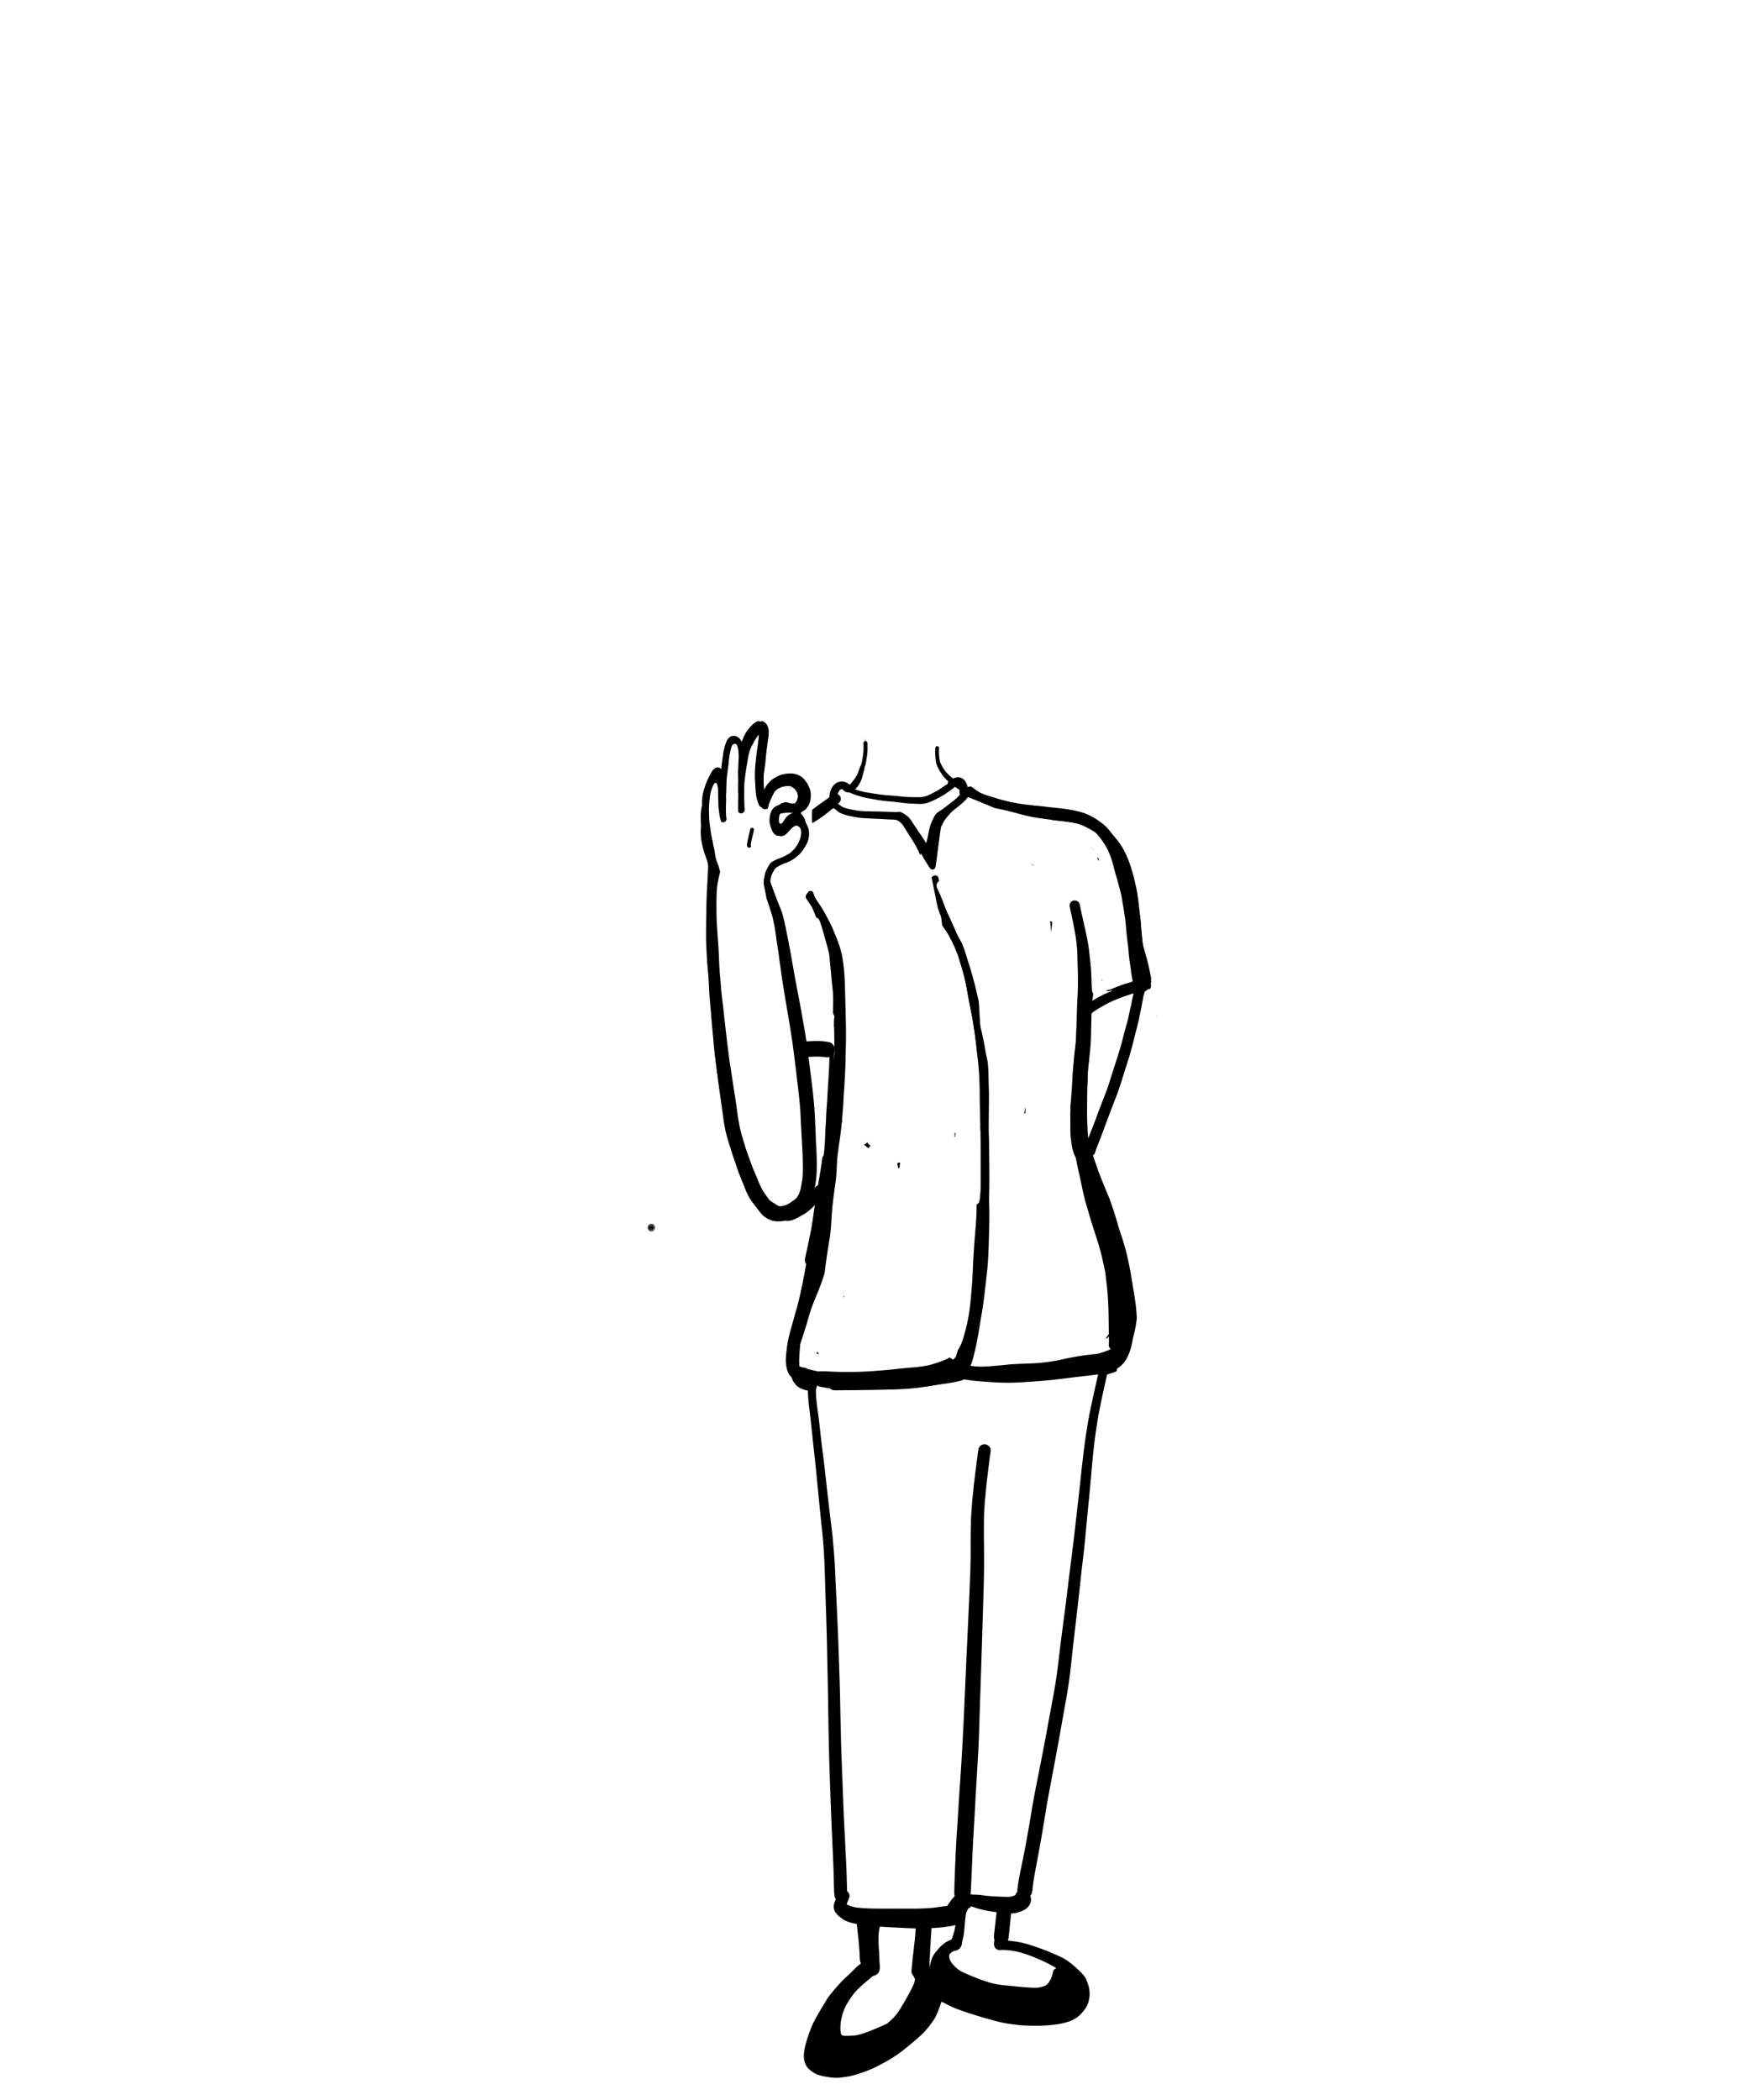 <svg width="500" height="600" xmlns="http://www.w3.org/2000/svg" xmlns:xlink="http://www.w3.org/1999/xlink"><defs><path id="a" d="M1.186.427h.438v1.318h-.438z"/><path id="c" d="M0 .355h2.227v2.23H0z"/></defs><g fill="none" fill-rule="evenodd"><path d="M310.93 229.886l.075-.06-.004-.01a5.313 5.313 0 00-.071.07m-69.998 140.852l.262-.387-.144-.004c-.038.131-.077.262-.118.391" fill="#000" fill-rule="nonzero"/><path d="M240.932 370.741l.265-.392-.146-.006a27.98 27.98 0 01-.119.398m76.041 10.144c-.215.44-.478.811-.78 1.181v.005l.06-.07-.06.072-.007.397c.157-.15.305-.306.45-.47.065-.087.122-.174.177-.272.14-.379.233-.77.317-1.166l-.157.323zm-83.46 5.36a5.356 5.356 0 01-.296.46c.066.014.132.032.198.045.209.032.417.063.627.091a2.143 2.143 0 01-.168-.181 6.463 6.463 0 01-.34-.45l-.021.035m36.694 11.094c.053-.028.105-.053.157-.077l-.115-.084c-.01.056-.024.108-.042.16" fill="#000" fill-rule="nonzero"/><path d="M316.972 380.885c-.238.485-.533.885-.873 1.295.05-.06.1-.12.152-.18l-.153.188-.057.416c.211-.188.405-.39.594-.6.066-.091.125-.178.177-.272.142-.383.237-.774.317-1.17a7.687 7.687 0 01-.157.323m-53.171-151.247c.996-.123 1.932-.502 2.635-.823.762-.338 1.486-.728 2.35-1.202.392-.216.737-.408 1.074-.63.22-.14.435-.293.647-.447l.345-.243.23-.16.233-.164a21.55 21.55 0 001.235-.896l.098-.076.15-.119.083-.077.056.063c.303.23.626.44.95.645l.222.143.05.341c0 .05-.004.095-.008.14-.042.29-.01.505.104.72-.017.158-.076.24-.128.318a10.36 10.36 0 01-1.43 1.421l-.564.433-.397.302c-.599.46-1.198.92-1.79 1.384-.354.261-.719.512-1.084.76l-.199.132-.135.09-.126.08c-.414.272-.933.61-1.229 1.13-.664 1.149-1.102 2.118-1.385 3.04-.22.74-.35 1.258-.445 1.733l-.097.526-.025.118-.024.126a25.28 25.28 0 01-.608 2.512 4.647 4.647 0 00-.401-.76 38.16 38.16 0 00-1.309-1.957l-.26-.38-.37-.54c-.299-.447-.591-.893-.883-1.342l-.146-.227a62.555 62.555 0 00-.895-1.34 5.995 5.995 0 00-1.1-1.241 7.676 7.676 0 00-1.124-.766c-.167-.095-.313-.179-.46-.238a7.858 7.858 0 00-.382-.167.923.923 0 00-.338-.06c-.115 0-.233.019-.351.035-.104.018-.15.032-.185.042l-.129.02c-.146 0-.296-.005-.449-.016l-.128-.007a25.907 25.907 0 00-1.305-.05l-.595-.013c-.944-.034-1.883-.066-2.826-.087l-.954-.017-1.928-.042a42.584 42.584 0 01-1.622-.06c-.372-.02-.741-.062-1.106-.104l-.216-.024-.243-.038c-1.313-.21-2.67-.43-3.936-.907-.404-.195-.76-.456-1.121-.727a4.092 4.092 0 01-.553-.52.704.704 0 01-.091-.14 2.783 2.783 0 01-.125-.42 6.504 6.504 0 01.028-.984c.055-.355.15-.72.285-1.118.133-.286.279-.561.432-.84l.086-.16.126-.104c.073-.046.15-.088.23-.123.117-.034.24-.058.365-.082h.1c.015.03.043.07.074.111.303.37.615.606.957.72a2.164 2.164 0 00.916.116c.222.1.462.208.702.3l.083.034c.745.28 1.515.572 2.318.795l.272.073c.344.097.647.181.964.25l.431.092.143.031.126.024c.198.042.396.084.595.119l2.777.495c.323.051.65.093.978.132l.455.056c.38.048.756.09 1.135.121l.477.042.337.031a58.94 58.94 0 011.726.181l.394.046c.327.038.654.077.98.122l.207.024.163.022c.271.034.55.07.821.093.863.063 1.727.115 2.59.15l.362.018c.392.02.765.041 1.14.041.359 0 .68-.02.968-.055m-16.708-18.585c.05.258.091.477.126.693a.54.54 0 00-.512.533l.003.213c.022 1.038.042 2.114-.117 3.167-.073.48-.15.961-.23 1.442-.064.321-.133.673-.223 1.022a4.422 4.422 0 01-.265.703l-.041.101-.101.237c-.115.29-.22.578-.324.87-.136.392-.278.792-.449 1.176a9.231 9.231 0 01-1.18 1.808l-.097.122c-.17.212-.292.365-.41.519l-.143.177-.223.276-.1.108-.241-.181a4.332 4.332 0 00-.307-.21 3.632 3.632 0 00-1.05-.456 2.75 2.75 0 00-.683-.083 3.58 3.58 0 00-.654.066 2.7 2.7 0 00-.553.18l-.09.04c-.223.086-.439.233-.707.463-.95.815-1.476 2.104-1.56 3.833-.622.404-1.239.821-1.85 1.25l-.442.307c-.31.209-.62.417-.919.644l-1.731 1.31c-.01.345-.021.689-.023 1.035l-.006.527.037-.029.09-.07.111-.086.429-.335c.511-.387 1.019-.773 1.528-1.157.32-.24.647-.47.977-.696l.328-.23c.595-.415 1.19-.83 1.792-1.234.038.06.107.115.191.16.007.119.038.258.077.419.111.424.348.749.581 1.042.233.281.529.519.835.755l.23.185c.278.233.585.47.943.634.233.111.501.216.811.325.49.17 1.065.358 1.657.477l.195.042.135.024c1.148.233 2.28.46 3.41.554 1.118.087 2.238.132 3.48.184l.112.007c.501.017.998.035 1.5.063.48.018.957.049 1.433.08l.906.053.622.027.143.004.136.004c.442.024.895.044 1.333.1l.153.046.223.111c.212.097.42.23.696.436a5 5 0 01.734.727c.463.652.89 1.353 1.305 2.029l.16.257.056.094c.098.16.195.318.299.475.09.156.188.306.285.459l.111.171.2.31c.396.61.8 1.244 1.172 1.885.164.286.313.575.463.867l.062.115.053.112.174.334.083.16c.094.19.192.377.28.57l.065.162.052.115c.076.172.153.342.237.509l.073.126.09-.185.045-.185.06-.139.643 1.181a49.003 49.003 0 001.712 2.753c.196.292.439.65.822.703.038.004.076.004.111.004a.81.81 0 00.714-.415c.15-.261.198-.564.243-.91.06-.382.115-.77.164-1.156l.084-.595c.059-.43.111-.858.163-1.287.052-.446.104-.874.164-1.31.093-.69.184-1.382.274-2.076l.084-.666c.118-.912.244-1.826.38-2.73.052-.326.107-.65.163-.97l.052-.132.053-.132c.17-.35.343-.69.522-1.028l.048-.087c.17-.297.34-.586.536-.861.18-.254.383-.495.584-.735l.098-.115c.29-.335.585-.676.888-1 .497-.508 1.072-.962 1.625-1.4l.358-.287c.797-.641 1.643-1.338 2.415-2.17a8.09 8.09 0 00.832-1.122c.324.178.676.342 1.023.501l.16.073c.376.175.752.346 1.131.5.836.348 1.723.65 2.506.915l.132.05a54.514 54.514 0 005.405 1.529c1.566.358 3.223.714 5.37 1.153.285.055.57.108.856.157.425.077.845.16 1.267.244l.606.118.48.09c.466.084.995.182 1.492.335.338.102.672.206 1 .338.32.126.626.268.935.415.401.188.766.348 1.12.508l.088.038c.23.033.456.064.685.099 1.32.166 2.642.27 3.961.47.824.122 1.646.257 2.447.463-.436-.254-.864-.519-1.291-.78l-1.044-.634a32.48 32.48 0 00-2.461-1.31 33.926 33.926 0 00-1.709-.757c-.396-.163-.794-.33-1.187-.505a11.597 11.597 0 00-1.308-.495c-.578-.188-1.152-.292-1.587-.369a19.67 19.67 0 00-.613-.094l-.177-.028-.497-.07-.269-.042c-.383-.055-.766-.111-1.144-.156l-.122-.014a50.506 50.506 0 01-2.597-.355l-.114-.01-.101-.019-1.413-.247-1.47-.243-.215-.05c-.793-.156-1.528-.299-2.251-.463a61.864 61.864 0 01-2.69-.679 35.156 35.156 0 01-5.283-1.889l-.33-.149-.321-.144a32.672 32.672 0 01-.644-.327c-.063-.062-.125-.125-.19-.185-.043-.616-.256-1.254-.614-1.842a3.649 3.649 0 00-.435-.586 2.309 2.309 0 00-.591-.453 2.32 2.32 0 00-.957-.29c-.045-.002-.09-.006-.136-.006-.209 0-.432.045-.627.08a3.752 3.752 0 00-.323.084c-.18.056-.356.115-.53.177l-.23-.185a24.085 24.085 0 01-.684-.546l-.084-.07-.146-.135-.087-.08a8.62 8.62 0 01-.31-.318l-.302-.313-.102-.105-.1-.105c-.077-.094-.147-.194-.223-.3l-.119-.166-.139-.196a11.38 11.38 0 01-1.114-2.027c-.212-.614-.274-1.276-.337-1.913l-.038-.405-.004-.31-.017-.446c-.004-.083 0-.17.004-.25l.01-.233c.007-.186.017-.373.031-.561a.508.508 0 00-.129-.37.54.54 0 00-.386-.184.544.544 0 00-.554.515 14.933 14.933 0 00-.034 1.624c.014.473.052.937.094 1.407.046.509.094.965.223 1.422.139.474.365.937.56 1.349.177.369.39.735.685 1.184.296.47.585.885.864 1.233.354.44.78.868 1.336 1.352-.13.188-.192.442-.17.687l-.102.055-.115.066-.163.105c-.286.174-.567.352-.849.547l-.32.227-.154.108-.365.254c-.494.327-1.04.623-1.52.888l-.366.199c-.526.285-1.075.558-1.687.829a8.686 8.686 0 01-1.546.474 11.29 11.29 0 01-1.117.045l-.293-.003h-.292c-.195-.003-.386-.003-.577-.003-.683 0-1.459-.022-2.59-.08a29.061 29.061 0 01-1.656-.158l-.104-.01a22.125 22.125 0 00-.801-.08c-.751-.077-1.514-.133-2.276-.189l-.268-.017a70.937 70.937 0 01-1.851-.18l-.296-.032-.237-.035c-1.28-.192-2.607-.394-3.908-.62a20.112 20.112 0 01-1.817-.436c-.41-.119-.828-.24-1.242-.376.393-.348.703-.708.953-1.084a8.552 8.552 0 00.829-1.585c.236-.607.404-1.268.553-1.85l.046-.171c.173-.659.323-1.293.449-1.913l.055-.146.059-.146c.052-.143.083-.296.111-.446l.025-.105c.045-.21.08-.418.111-.624l.024-.135c.06-.346.108-.687.157-1.028l.039-.261.02-.147c.035-.255.07-.509.094-.767.066-.68.063-1.376.056-1.975l-.004-.265-.006-.575c-.007-.33-.244-.588-.55-.596a3.7 3.7 0 00-.178-.68l-.017-.009c-.007 0-.018.013-.018.017m-18.73 22.955l-.243.167c.093.202.146.418.12.617-.047.38-.03.46-.215.795a1.386 1.386 0 01-.241.321l.043.006c.332-.236.662-.474.996-.71l.117-.084a11.15 11.15 0 01-.066-1.126v-.335l-.511.35zm-5.741 3.919c.074 0 .147 0 .221-.004.435-.098.856-.24 1.27-.4.07-.032.136-.067.205-.105.053-.056.108-.112.157-.167.05-.069.102-.137.152-.203a2.884 2.884 0 01-.479-.115c-.509.34-1.02.668-1.526.994m-4.906 3.191l.065.042c-.01-.023-.017-.046-.026-.07l-.04.028m-14.669 17.823l-.014.067a1.673 1.673 0 01.912-.012l.063-.654a1.407 1.407 0 01-.087-.272c-.09-.502-.195-1-.29-1.498-.222.79-.41 1.589-.584 2.369M311.76 242.08l.101.118c.185.223.373.446.564.662.053.059.104.119.155.179-.086-.12-.173-.238-.262-.356a10.37 10.37 0 00-.75-.832l.193.229zm10.952 15.965c-.018-.139-.035-.278-.055-.418.229 1.606.556 3.191.807 4.79.139.9.274 1.799.341 2.705.055.79.114 1.581.205 2.369.195 1.292.53 2.547.79 3.83.136.672.275 1.34.376 2.017.094.637.184 1.285.323 1.912.164.735.327 1.464.415 2.21.048.417.01.905-.14 1.3-.132.347-.258.678-.528.95-.3.3-.7.47-1.1.589-.233.068-.471.12-.712.163-.322.137-.662.245-.983.349-.341.108-.685.202-1.03.303-.432.13-.86.275-1.285.432-.198.094-.393.198-.588.306.063-.051.119-.1.177-.152-.792.306-1.58.64-2.366.958-.124.052-.247.104-.376.15.06-.025.115-.05.175-.073-.244.093-.48.15-.735.132a6.995 6.995 0 00-.362.348h.108a4.67 4.67 0 001.988-.467c-.3.157-.55.342-.787.523-.71.282-1.41.568-2.099.902-.111.053-.22.105-.327.16l-.038.028c-.15.112-.327.2-.512.258-.504.269-1.006.554-1.538.865-.26.15-.519.303-.776.455a88.07 88.07 0 00.279-2 2.98 2.98 0 01-.366-.912 15.7 15.7 0 01-.115-.565 13.937 13.937 0 01-.139-1.323c-.052-.742-.028-1.495-.038-2.24-.003-.203-.003-.405-.007-.604-.212-1.073-.323-2.173-.477-3.254-.16-1.164-.303-2.335-.449-3.501-.292-2.035-.63-4.06-.905-6.098v.014c0-.007 0-.014-.003-.02v-.012c0-.013-.004-.024-.004-.038v.007a.196.196 0 00-.007-.048l-.02-.144.01.053-.031-.212.02.16-.03-.224a52.304 52.304 0 01-.297 4.178c-.177 1.506-.355 3.007-.529 4.513-.073.637-.146 1.274-.223 1.908.335.5.648 1.004.954 1.52-.006.77-.035 1.481-.094 2.17l-.073.966-.07.95-.118 1.561c-.1 1.248-.24 2.53-.352 3.506a78.29 78.29 0 01-.389 2.4l-.084-.02-.108.007c-.041.003-.087.003-.128.007a49.68 49.68 0 01-.052 1.595c-.028.603-.06 1.209-.091 1.812a9.638 9.638 0 011.528.122l.041.004c.077-.154.16-.3.254-.443.3-.453.686-.798 1.17-1.01.046-.331.192-.649.438-.892.857-.847 1.946-1.475 2.976-2.084a33.17 33.17 0 013.243-1.697c1.636-.739 3.313-1.348 5.018-1.892 1.79-.564 3.595-1.16 5.437-1.54.1-.024.201-.034.303-.041.108-.143.184-.286.236-.436.094-.257.087-.456.07-.707a.884.884 0 00-.098-.335.503.503 0 00.108-.255c.045-.24.042-.278.018-.519a3.184 3.184 0 00-.029-.194c.084-.446-.013-.952-.076-1.283a49.11 49.11 0 00-.404-1.943l-.1-.464-.129-.561-.129-.558-.13-.557c-.069-.29-.148-.582-.228-.874l-.053-.188-.049-.182-.17-.606a114.355 114.355 0 00-1.24-4.261 99.119 99.119 0 00-.708-2.147l-.144-.428c-.18-.544-.347-1.09-.511-1.641l.031-.265.035-.272c.118-.958.237-1.92.348-2.878a66.207 66.207 0 00-.599-1.668c-.612-1.203-1.095-2.475-1.652-3.705l-1.053-2.331c.346 1.56.604 3.136.816 4.725m-9.124-12.561c.031.031.062.059.093.087.168.15.34.3.503.456-.177-.392-.36-.78-.542-1.168l-.054.625" fill="#000" fill-rule="nonzero"/><path d="M309.851 265.342l.008.043c-.008-.042-.013-.087-.02-.132l.012.09m-14.335-17.949a1.629 1.629 0 00-.966-.541c.322.18.645.36.966.541m4.541 15.797a313.526 313.526 0 01.254 3.153 411.5 411.5 0 00.334-2.861c-.164-.11-.328-.224-.489-.337l-.099.045m9.805 2.233l.001.011.003.007a5.685 5.685 0 00-.008-.05l.004.032m4.967 14.724c.052-.038.1-.077.153-.111-.056-.126-.108-.255-.16-.384.003.164.003.33.007.495" fill="#000" fill-rule="nonzero"/><g transform="translate(329.218 289.515)"><mask id="b" fill="#fff"><use xlink:href="#a"/></mask><path d="M1.186.498c.104.265.212.534.285.805.038.146.076.296.107.442l.046-.074A61.807 61.807 0 001.298.427l-.112.071" fill="#000" fill-rule="nonzero" mask="url(#b)"/></g><path d="M307.887 297.059l-.008.106c.024-.029.049-.056.074-.082l.048-.048-.114.024m-66.829 284.586a6.773 6.773 0 01-.63-.2l-.045-.076a9.697 9.697 0 01-.257-1.174c-.046-.833.007-1.725.156-2.808a20.42 20.42 0 01.38-1.697c.163-.603.39-1.247.696-1.972.679-1.37 1.562-2.759 2.71-4.25l.085-.098c.274-.32.553-.64.856-.938.459-.449.918-.892 1.398-1.313.895-.78 1.866-1.6 3.056-2.578.236-.028.487-.108.717-.227a1.68 1.68 0 00.432-.3c.897-.696.8-1.92.716-2.996-.013-.195-.028-.349-.035-.491a82.186 82.186 0 01-.059-1.324l-.007-.226a38.73 38.73 0 00-.084-1.603c-.17-2.234-.228-4.102.035-5.962.063-.31.137-.627.213-.947 1.444.111 2.905.18 4.367.25l1.904.095c1.253.066 2.503.125 3.755.16.07.003.14.003.209.003-.038.62-.077 1.258-.128 1.895-.07.834-.164 1.666-.258 2.495l-.108.965-.146 1.254-.018.15c-.076.621-.153 1.241-.212 1.864l-.122 1.196c-.08.745-.156 1.491-.215 2.237-.05.606.202 1.212.682 1.665.035.171.1.349.19.52l.158.222c-.08.387-.163.78-.254 1.175a15.08 15.08 0 00-.164.397 62.448 62.448 0 01-2.357 4.48l-.32.54a75.1 75.1 0 01-1.102 1.85c-.25.408-.515.801-.787 1.192-.181.254-.376.495-.577.739l-.088.108-.202.226a6.948 6.948 0 01-.518.554l-.474.446-.476.442c-.212.2-.431.391-.651.58l-.268.124c-.456.21-.916.411-1.378.614l-.286.125c-1.089.47-2.182.93-3.281 1.38l-.244.087c-.466.17-.936.342-1.416.488-.543.163-1.027.31-1.514.435-.421.1-.863.14-1.295.178l-.139.003a21.99 21.99 0 01-1.72.084c-.292 0-.587-.01-.88-.038zm24.508-19.881l.034-.99c.029-.902.073-1.801.119-2.697l.025-.453c.111-2.25.257-4.498.403-6.745a36.904 36.904 0 003.89-.33l.154-.022a33.587 33.587 0 002.085-.33 7.58 7.58 0 00.741-.193c-.244 1.241-.53 2.575-1.04 3.864a2.81 2.81 0 01-.123.223l-.076.144-.004-.007a4.26 4.26 0 00-.595.216 6.188 6.188 0 00-.933.48c-.47.293-.946.676-1.493 1.206-.292.282-.557.599-.814.906l-.185.215c-.493.572-.887 1.077-1.2 1.67-.38.707-.574 1.47-.744 2.19-.095.41-.181.817-.265 1.225l.02-.572zm6.358-.91c-.22-.327-.4-.647-.553-.975a5.515 5.515 0 01-.185-.78c0-.157.007-.31.024-.468l.08-.265c.23-.24.457-.45.687-.63a6.97 6.97 0 01.57-.317c.142-.035.288-.062.445-.077.407-.045.714-.268 1.037-.502.369-.27.63-.78.732-1.146.058-.216.086-.446.111-.669l.013-.121c.05-.234.108-.468.164-.701.055-.23.112-.456.16-.683.125-.595.223-1.251.296-2.003.049-.491.09-.986.129-1.481.08-.972.164-1.979.31-2.962.045-.23.093-.463.153-.69l.128-.24.06-.115c.132-.254.254-.512.365-.766.094-.042.194-.088.296-.126a.925.925 0 00.504-.508c.289.122.595.226.902.327l.153.053.31.104c.897.303 1.792.512 2.544.676.991.209 1.99.355 3.014.501.12.018.24.035.361.05l-.237 2.069-.23 2.08-.097.91-.1.908-.011.106c-.028.27-.055.546-.066.821-.01.307.014.586.077.813.017.062.038.125.062.184l-.031.293c-.097.532-.132.755-.077 1.23.042.317.203.731.466.95.317.27.568.42 1.002.465h.06c.153 0 .243-.015.338-.029.195-.01.393-.013.588-.013 1.2 0 2.397.166 3.514.351l.418.095c.435.1.87.201 1.298.323.8.241 1.459.453 2.074.673 1.229.446 2.43.95 3.553 1.431l.188.091c1.442.68 2.93 1.387 4.303 2.241-.506.188-.867.578-.962 1.024-.117.565-.274 1.226-.546 1.875a9.183 9.183 0 01-.818 1.397 7.026 7.026 0 01-.522.508c-.233.14-.47.258-.72.367-.605.187-1.177.32-1.747.393-.306.02-.613.028-.92.028-.514 0-1.067-.02-1.787-.073l-.398-.028c-.96-.07-1.917-.14-2.874-.247a125.94 125.94 0 00-3.087-.296 32.79 32.79 0 01-2.687-.349c-.776-.168-1.597-.349-2.393-.6a55.57 55.57 0 01-2.454-.839 76.683 76.683 0 01-4.765-1.983 12.77 12.77 0 01-.887-.477 6.153 6.153 0 01-.752-.55l.004.003c-.676-.593-1.18-1.108-1.587-1.63zm36.315-247.095l-.511.121-.091.021-.177.042-.115.024a41.96 41.96 0 01-1.163.269l-.146.888c-.073.467-.164.934-.254 1.397.07-.01.143-.024.212-.035l.16-.024c.07.69.17 1.435.286 2.195.017.304.052.61.087.916l.024.216c.056.708.108 1.418.133 2.122.038 1.042.197 2.146.312 2.948.154 1.053.404 2.09.644 3.094a46.8 46.8 0 01.39 1.67c.348 1.633.7 3.232 1.183 4.86.213.71.41 1.421.61 2.135.257.934.514 1.867.806 2.79.252.788.519 1.576.79 2.363l.098.286.105.307a758.33 758.33 0 011.392 3.64l1.005 2.544.053.133a90.61 90.61 0 011.799 5.003c.337 1.024.64 2.08.936 3.1l.066.235c.13.445.257.894.39 1.34l.198.666c.404 1.359.81 2.732 1.163 4.1.438 1.698.688 3.53.887 5.005.212 1.564.362 3.226.46 5.076.048.985.128 1.968.208 2.951.063.756.122 1.453.168 2.15.038.578.058 1.205-.042 1.868-.073.487-.157.974-.254 1.455a6.684 6.684 0 01-.366 1.227c-.097.24-.236.564-.404.763-.35.443-.79.99-1.33 1.422-.726.585-1.613.888-2.47 1.18l-.292.102a20.76 20.76 0 01-1.02.314l-.191.059c-.491.135-1.003.191-1.57.24a62.203 62.203 0 00-3.727.467c-1.959.32-3.567.627-5.057.968a43.842 43.842 0 01-4.719.816l-.403.045c-.762.09-1.57.181-2.353.233-.853.053-1.698.087-2.551.119l-.247.007-.133.007c-1.49.053-3.03.108-4.54.22l-.683.069-.46.049c-.991.097-1.98.198-2.974.278l-.436.035c-1.19.105-2.533.217-3.856.217-.212 0-.42-.004-.63-.007a16.668 16.668 0 01-5.039-.983c-.835-.3-1.712-.644-2.485-1.122a6.947 6.947 0 01-.737-.523c-.38.234-.773.44-1.18.603-1.597.645-3.195 1.283-4.88 1.659-.39.086-.782.16-1.179.223-.362.334-.79.634-1.277.902-1.08.592-2.259.93-3.17 1.16-1.031.254-2.236.54-3.453.697l-.296.038c-.856.115-1.653.22-2.436.234-.47.007-.936.01-1.406.01l-.992-.003c-1.713-.021-3.473-.126-5.127-.234a130.46 130.46 0 00-2.603-.146l-.1-.004c-2.308-.122-4.691-.243-6.999-.64a55.238 55.238 0 01-2.892-.567l-.097-.023a68.501 68.501 0 01-3.491-.86c-.254-.073-.574-.156-.884-.296-.24-.108-.421-.191-.606-.331-.309-.233-.389-.345-.601-.652-.61-.899-.261-2.114-.007-3.003.135-.467.306-.924.477-1.376l.114-.303.108-.296c.261-.718.508-1.44.745-2.168l.119-.362c.438-1.338.932-2.853 1.367-4.335.108-.37.216-.738.32-1.111.324-1.129.69-2.408 1.155-3.6l.272-.7.17-.424.595-1.482.25-.605.126-.303.115-.269a.98.98 0 01.046-.108l.083-.202.118-.293.046-.119.045-.114.146-.383.042-.108c.25-.66.5-1.314.73-1.976.22-.638.422-1.279.613-1.92l.045-.153.045-.15.035-.292.035-.252a214.107 214.107 0 011.43-9.637 51.23 51.23 0 00.342-3.285c.055-.732.1-1.485.15-2.234l.034-.56c.198-3.213.65-6.453 1.09-9.586l.02-.146.017-.128.018-.12c.055-.407.1-.818.14-1.233.114-1.21.16-2.445.198-3.536l.013-.338.031-.774-.024-.108-.02-.097-.038-.143-.029-.143a.52.52 0 00-.013-.146 11.904 11.904 0 01-.098-.735l-.02-.115a23.93 23.93 0 01-.06-1.607c0-.393.007-.79.017-1.184l.004-.21c.01-.39.02-.783.115-1.16l-.018-.135-.013-.126-.06-.48a1.57 1.57 0 01-.57.462 1.52 1.52 0 01-.115.272c0 .004 0 .011-.004.015-.018.69-.46 1.289-1.093 1.487-.028.412-.059.82-.09 1.23l-.09 1.279c-.125 1.833-.199 3.717-.265 5.383-.028.777-.063 1.55-.097 2.324l-.004.097c-.059 1.3-.15 2.593-.272 3.847a79.97 79.97 0 01-.205 1.832c-.073.61-.142 1.22-.202 1.833-.274 2.879-.577 5.255-.95 7.477-.093.558-.177 1.119-.264 1.68l-.066.442a46.804 46.804 0 01-.675 3.157c-.286 1.13-.616 2.22-1.023 3.512a356.96 356.96 0 00-1.142 3.76c-.358 1.205-.713 2.4-1.085 3.592-.15.48-.293.965-.436 1.45l-.08.281c-.167.565-.334 1.133-.521 1.69a110.958 110.958 0 01-1.27 3.648c-.43 1.182-.85 2.363-1.271 3.544-.439 1.23-.797 2.533-1.114 3.686l-.32 1.188c-.164.62-.33 1.24-.509 1.857-.093.335-.177.673-.246 1.01l-.032.15c-.06.304-.138.718-.16 1.09-.024.356.025.73.066 1.057l.029.215c.117.98.695 1.99 1.712 2.997a8.747 8.747 0 002.018 1.498c.337.181.682.352 1.033.512a37.64 37.64 0 012.235.48l.615.15.122.033c.324.08.655.163.982.247l.15.038.086.024.115.029.199.055c.5.136.953.272 1.399.418l.313.105.111.03.247.102c2.224.268 4.392.394 6.79.519.588.028 1.173.042 1.758.042 1.89 0 3.73-.14 5.283-.271 2.7-.241 5.327-.558 7.816-.945 1.639-.258 3.202-.75 4.646-1.244a22.97 22.97 0 011.316-.397c.386-.112.769-.22 1.144-.342a31.272 31.272 0 001.62-.578l.406-.142c.147-.046.205-.064.264-.084l-.024.122.004.135c.208-.1.389-.219.56-.334.143-.09.274-.181.407-.258a1.41 1.41 0 01.7-.184c.647 0 1.277.46 1.493 1.097l.03-.101-.003-.094c-.01-.39-.02-.753-.034-1.111.195.188.407.338.619.473 1.194.76 2.62.997 3.995 1.223l.505.088c2.516.435 5.084.609 7.572.777l.3.02a73.07 73.07 0 004.657.16c1.144 0 2.279-.034 3.365-.094a246.67 246.67 0 008.7-.647c1.702-.168 3.396-.384 5.126-.603 1.005-.13 2.015-.258 3.024-.373l1.583-.185c1.424-.16 2.708-.307 3.985-.491-.768 3.331-1.5 6.672-2.189 9.913a95.743 95.743 0 00-.922 5.024c-.306 1.92-.602 3.804-.845 5.703-.425 3.328-.79 6.645-1.212 10.6-.27 2.536-.56 5.07-.849 7.603-.166 1.453-.334 2.905-.494 4.361-.393 3.555-.846 7.14-1.235 10.18a930.55 930.55 0 00-.843 6.774l-.059.503c-.191 1.532-.38 3.069-.57 4.602-.178 1.428-.366 2.853-.554 4.281l-.139 1.07-.139 1.07a678.163 678.163 0 00-.502 3.881 944.093 944.093 0 00-.744 6.084l-.06.492a126.048 126.048 0 01-.584 4.504 299.56 299.56 0 01-.814 4.934l-.045.24c-.686 3.641-1.368 7.279-2.026 10.923a514.484 514.484 0 01-1.43 7.46l-.126.627-.528 2.693-.397 2.01a451.976 451.976 0 00-1.054 5.475c-.356 1.902-.672 3.807-.99 5.717l-.343 2.073-.414 2.303c-.387 2.192-.79 4.46-1.243 6.693-.132.658-.271 1.314-.407 1.972l-.094.45a118.55 118.55 0 00-.477 2.345 97.115 97.115 0 00-.512 2.833c-.059.355-.108.71-.15 1.066l-.034.26c-.042.321-.08.607-.073.882-.004.095 0 .188.007.283a1.92 1.92 0 00-.373.442l-.212.45c-.16.086-.323.163-.487.23a6.868 6.868 0 01-1.044.264c-.265.01-.533.018-.8.018a41.17 41.17 0 01-1.761-.05l-.359-.013a56.176 56.176 0 01-3.5-.216 24.499 24.499 0 01-.98-.122l-.159-.025-.49-.07a15.795 15.795 0 00-1.657-.125 21.27 21.27 0 01-1.584-.097c.046-.185.07-.4.095-.613.048-.422.062-.813.076-1.199l.017-.418c.053-1.066.1-2.135.146-3.206l.046-1.128.049-1.122c.059-1.457.117-2.913.188-4.37.135-2.825.296-5.648.459-8.473.098-1.686.195-3.376.286-5.066.152-2.826.32-5.648.486-8.477l.007-.122c.108-1.819.216-3.638.32-5.46.195-3.376.303-6.812.408-10.131l.1-3.175c.3-8.961.596-17.926.864-26.887l.097-3.189c.119-3.696.22-7.027.247-10.369.018-2.058.01-4.313-.02-7.09a305.44 305.44 0 01.003-7.121c.01-.906.07-1.833.128-2.725.035-.534.063-.982.088-1.432.02-.376.058-.749.097-1.125.025-.22.045-.436.066-.655l.14-1.491.138-1.517c.084-.912.2-1.825.314-2.738l.132-1.059c.26-2.132.526-4.258.821-6.384.056-.4-.076-.815-.369-1.163-.34-.404-.852-.665-1.34-.683-.518 0-.94.16-1.273.47-.408.373-.519.833-.57 1.237a524.125 524.125 0 00-1.055 8.164l-.132 1.07c-.084.665-.15 1.338-.213 2.007l-.07.728-.1.93c-.08.753-.16 1.506-.212 2.257-.08 1.175-.16 2.349-.245 3.524l-.013.225a45.505 45.505 0 00-.077 2.199l-.003.188c-.007.4-.014.798-.025 1.195a133.634 133.634 0 00-.037 4.425v.262c.002.76.006 1.515.002 2.272-.013 3.696-.177 7.452-.337 11.087l-.014.334-.1 2.303c-.108 2.501-.227 5.003-.342 7.505l-.09 1.909-.192 4.066c-.152 3.279-.296 6.56-.438 9.84l-.017.414c-.234 5.303-.474 10.787-.76 16.174a896.41 896.41 0 01-.89 14.142c-.115 1.63-.212 3.268-.31 4.906l-.097 1.637c-.07 1.192-.15 2.38-.23 3.568l-.048.777c-.057.812-.11 1.624-.157 2.436a507.22 507.22 0 00-.429 8.8 537.741 537.741 0 00-.15 3.973c-.024.689-.044 1.38-.062 2.069-.017.676-.038 1.376.097 2.021a17.44 17.44 0 00-1.287 1.543c-.223.31-.435.625-.644.941l-.1.164-.063.105c-.283.042-.578.08-.87.122a14.97 14.97 0 00-.713.097c-.84.132-1.678.244-2.517.345a74.237 74.237 0 01-6.456.254c-.584 0-1.169-.003-1.754-.007l-1.855-.007-.769.004c-.62.003-1.242.007-1.865.007-1.243 0-2.489-.01-3.734-.028-1.83-.025-3.78-.07-5.697-.338a10.702 10.702 0 01-2.04-.623 9.31 9.31 0 01-.507-.255c.173-.47.365-.951.556-1.432l.181-.446c.282-.704-.09-1.477-.602-1.878v-.129l-.035-1.206-.062-2.1a184.86 184.86 0 00-.182-4.98c-.108-2.034-.208-4.07-.31-6.107l-.198-3.95c-.219-4.378-.383-8.837-.529-12.774l-.066-1.76c-.062-1.707-.128-3.415-.198-5.122a335.382 335.382 0 01-.195-6.748l-.007-.251-.066-2.802c-.042-1.575-.073-3.15-.104-4.724-.032-1.72-.067-3.442-.111-5.16a568.593 568.593 0 00-.179-5.509c-.048-1.358-.093-2.68-.135-4-.09-2.906-.205-5.892-.348-9.128a3509.8 3509.8 0 00-.494-10.509c-.052-1.09-.098-2.177-.143-3.268l-.066-1.609c-.039-.948-.105-1.893-.17-2.84l-.025-.317c-.038-.554-.076-1.108-.11-1.662a47.225 47.225 0 00-.137-1.54l-.077-.819-.07-.818-.016-.214a40.003 40.003 0 00-.16-1.696l-.283-2.356-.274-2.323-.181-1.495-.015-.115c-.309-2.613-.622-5.223-.907-7.84-.36-3.292-.752-6.825-1.225-10.376-.206-1.557-.38-3.118-.55-4.679-.178-1.623-.348-3.208-.56-4.787-.227-1.721-.453-3.432-.645-5.147a28.8 28.8 0 01-.065-2.557 1.154 1.154 0 00-1.097-1.188c-.64 0-1.169.495-1.187 1.097-.049 1.76.136 3.47.345 5.217l.108.923c.142 1.178.285 2.359.41 3.537l.247 2.358.098.896c.25 2.387.504 4.774.776 7.15.233 2.062.431 4.163.623 6.194.093.997.188 1.993.289 2.987l.146 1.473.129 1.261c.23 2.318.462 4.634.706 6.948l.163 1.557.164 1.558c.035.491.077.982.119 1.474l.024.285c.08.982.16 1.958.206 2.941.024.516.051 1.028.083 1.543l.017.331c.056.983.108 1.969.136 2.952.09 3.236.188 6.473.3 9.71.118 3.523.229 7.041.319 10.564.032 1.21.053 2.421.077 3.634l.014.885c.027 1.52.056 3.018.094 4.515.09 3.617.146 7.234.198 10.85l.018 1.09c.038 2.551.08 5.098.135 7.649.136 6.22.362 12.47.585 18.515l.045 1.206c.087 2.428.195 4.856.303 7.282l.045 1.076.083 1.836.056 1.251c.136 2.846.262 5.627.317 8.366.018.759.034 1.515.056 2.27.01.447.024.893.045 1.335.007.175.02.345.035.517l.01.117.021.213c.014.12.024.237.035.359.02.237.108.446.18.63l.06.158c.042.07.083.139.132.208-.034.06-.066.14-.097.22-.32.802-.679 1.71-.376 2.676.205.637.529 1.146 1.058 1.644.421.4.874.742 1.378 1.115.564.419 1.26.666 1.873.882.573.206 1.158.328 1.649.418l.257.045.258.05a.856.856 0 00.007.225c.177 1.491.345 2.955.505 4.422.097 1.118.194 2.237.264 3.362.034.582.063 1.168.083 1.75.015.511.066 1.055.335 1.533l-.32.243c-.16.126-.321.25-.477.384-.522.438-1.01.93-1.48 1.404-.215.219-.43.435-.65.648-.41.397-.832.784-1.253 1.167l-.626.579c-.585.546-1.107 1.131-1.685 1.783l-.24.268c-.762.871-1.458 1.663-2.119 2.502-.595.753-1.09 1.589-1.573 2.401l-.119.202-.316.526-.101.167c-.866 1.443-1.76 2.937-2.54 4.463-.523 1.025-.923 2.115-1.289 3.143l-.114.324c-.264.753-.533 1.512-.741 2.275-.272.993-.564 2.17-.666 3.394-.04.522-.002 1.108.119 1.843.09.516.338 1.031.533 1.442.327.673.922 1.14 1.496 1.593.797.624 1.63 1.024 2.635 1.282.608.16 1.245.265 1.862.366l.5.087a14.69 14.69 0 002.036.195h.174c.498 0 1.024-.07 1.445-.125l.194-.025 1.017-.136c1.904-.261 3.78-.892 5.523-1.54a45.9 45.9 0 001.803-.697c.323-.135.64-.292.957-.45l.407-.204a45.42 45.42 0 002.178-1.15l.098-.053.654-.362c1.81-.993 3.598-2.215 5.464-3.735l.153-.125c1.5-1.223 3.049-2.484 4.476-3.84.696-.662 1.426-1.484 2.171-2.446.515-.669 1.037-1.345 1.466-2.098.358-.623.696-1.355 1.06-2.296.307-.784.624-1.623.86-2.477.213.101.435.198.654.3.394.192.721.359 1.052.526.41.206.821.414 1.238.61.794.376 1.615.68 2.384.958 1.636.599 3.268 1.112 4.939 1.627a123.34 123.34 0 005.338 1.52c.811.212 1.883.477 2.993.665.87.146 1.76.254 2.624.358l.202.028c1.806.223 3.633.265 5.185.28h.38a43.57 43.57 0 005.362-.315c1.786-.226 3.86-.598 5.725-1.637.435-.24.895-.578 1.403-1.028.456-.4.832-.874 1.197-1.327.4-.502.686-.923.89-1.327a5.97 5.97 0 00.534-1.436c.066-.293.115-.59.163-.882l.038-.233c.136-.792.031-1.593-.07-2.37-.076-.571-.268-1.138-.476-1.72-.212-.61-.414-1.116-.717-1.579a6.97 6.97 0 00-.895-1.129 31.07 31.07 0 00-1.152-1.122c-1.196-1.115-2.512-2.261-4.009-3.104-.873-.499-1.823-.9-2.739-1.286l-.285-.118-.675-.29c-.644-.275-1.284-.554-1.935-.79a108.89 108.89 0 00-2.791-1c-2.001-.687-3.679-1.115-5.275-1.356a51.845 51.845 0 00-2.311-.282.984.984 0 00.107-.251c.074-.216.105-.446.136-.67l.018-.135c.034-.23.059-.464.08-.696l.02-.23c.06-.6.122-1.196.185-1.795.135-1.345.275-2.669.418-3.989h.02c.338 0 .707-.028 1.12-.08.32-.046.634-.15.937-.248l.146-.048c.734-.238 1.576-.554 2.235-1.108.703-.59 1.117-1.36 1.196-2.23.039-.429-.013-.83-.177-1.338.21-.23.338-.45.428-.725.066-.205.101-.411.136-.62l.028-.181c.03-.185.049-.37.066-.555.041-.428.09-.853.146-1.278.09-.7.209-1.398.331-2.09l.048-.286-.118.48c1.458-7.54 2.593-14.024 3.592-20.406.542-3.029 1.113-6.052 1.68-9.08l.153-.816a890.278 890.278 0 002.187-11.853c.246-1.415.5-2.83.754-4.244.4-2.201.801-4.403 1.163-6.616.345-2.077.588-3.766.765-5.31.237-2.045.46-4.094.679-6.142.23-2.144.484-4.286.738-6.432l.01-.108a1394.645 1394.645 0 001.733-15.386c.122-1.126.254-2.252.387-3.377l.083-.728c.247-2.056.505-4.244.696-6.366.348-3.839.717-7.679 1.103-11.515.216-2.122.4-4.251.588-6.372.136-1.603.272-3.143.418-4.686.372-3.893.822-7.422 1.375-10.791.111-.7.226-1.404.345-2.104l.316-1.572c.272-1.36.546-2.721.845-4.07l.415-1.888.129-.589.71-3.21c.807-.253 1.621-.522 2.44-.798l.159-.115.156-.114.042-.303.039-.325a9.596 9.596 0 001.5-1.19c.842-.837 1.318-1.715 1.855-2.948.438-1.029.703-2.077.884-2.879.065-.303.122-.609.177-.916.052-.285.104-.56.164-.84.073-.324.153-.648.23-.968l.044-.178.181-.732c.275-1.131.484-2.407.64-3.898-.065-1.022-.153-2.042-.24-3.06-.201-1.693-.49-3.452-.723-4.867l-.119-.724-.18-1.112-.067-.404c-.237-1.46-.483-2.965-.78-4.435-.4-2.014-.751-3.555-1.137-4.994a71.95 71.95 0 00-1.515-4.895 50.837 50.837 0 01-.834-2.714l-.024-.087-.067-.237c-.16-.547-.316-1.09-.487-1.637a133.659 133.659 0 00-1.559-4.652 200.88 200.88 0 00-.786-1.917l-.137-.327-.229-.557-.213-.512c-.604-1.467-1.232-2.987-1.795-4.523-.574-1.557-1.12-3.181-1.604-4.61-.15-.435-.307-.87-.464-1.302-.365-1.004-.779-2.144-1.026-3.283a131.54 131.54 0 01-.47-2.26l-.1-.496a41.24 41.24 0 01-.314-1.634 23.374 23.374 0 01-.292-3.056 12.558 12.558 0 00-.199-.567 2.867 2.867 0 01-.055-.206 1.52 1.52 0 00-.255-.54l-.024-.098-.107-.895c.183-.03.376-.067.58-.111-.09-.77-.18-1.539-.246-2.312l-1.107.267zm-77.112-59.101a.89.89 0 00-.438.515c-.011.088-.025.164-.039.241-.007.16.028.31.105.456l.173.474c.44 1.157.878 2.313 1.34 3.463.31.77.62 1.544.926 2.32.509.144.922.551 1.097 1.088.626 1.996 1.18 4.014 1.74 6.028.964 3.459 1.89 6.933 2.815 10.404.167.62.292 1.25.438 1.874.126.546.254 1.094.383 1.64.184.404.372.825.57 1.27l-.44-5.711-.144-.551a26.952 26.952 0 00-.334-1.278c-.128-.44-.243-.885-.362-1.329l-.18-.678a72.402 72.402 0 00-.238-.83c-.139-.47-.254-.874-.358-1.285a66.45 66.45 0 01-.536-2.199 65.852 65.852 0 00-.553-2.345 64.681 64.681 0 00-.6-2.118 49.574 49.574 0 00-.771-2.334l-.077-.21c-.198-.567-.4-1.135-.62-1.693-.271-.693-.549-1.383-.831-2.076a195.821 195.821 0 01-1.855-4.767c-.08-.209-.327-.37-.522-.432a.85.85 0 00-.689.062m9.069 63.807c-.284.379-.566.762-.868 1.126-.02.973-.037 1.947-.057 2.919.191-.146.375-.244.577-.3.146-.035.255-.048.366-.052a.482.482 0 000-.21c.055.067.132.123.212.178l.052.015a1.564 1.564 0 01-.181-.728c0-.391.138-.672.345-.96l-.001-.358c-.293-.188-.6-.385-.925-.588.312-.356.617-.7.915-1.029 0-.19-.002-.38-.004-.57-.142.188-.288.372-.43.557m26.804-68.324a.871.871 0 00-.442.237c-.027 0-.065.017-.104.031a.473.473 0 00-.233.613l.052.133c.004.035.01.08.017.121l.446 2.224.445 2.222.181.903c.223 1.15.436 2.184.728 3.192.35 1.195.9 2.334 1.482 3.487.567 1.126 1.016 2.268 1.427 3.341.16.453.32.91.476 1.37.146.26.293.522.44.787.18.327.327.676.486 1.014.425.895.783 1.815 1.15 2.735.27.683.476 1.404.688 2.108.275.902.546 1.809.81 2.714.446 1.533.794 3.09 1.097 4.659.317 1.644.585 3.299.905 4.944.327 1.661.693 3.327.954 5.003.274 1.767.55 3.53.769 5.306.16 1.31.306 2.617.445 3.927.097-.185.181-.36.25-.53-.045-.895-.09-1.794.119-2.665.07-.28.223-.526.431-.714.06-.651.091-1.286.098-1.92.02-1.745-.108-3.54-.219-5.122-.032-.39-.045-.721-.063-1.048l-.014-.258c-.021-.48-.041-.962-.08-1.44a68.676 68.676 0 00-.133-1.492c-.5-2.308-1.056-4.604-1.674-6.883-.448-1.66-.966-3.293-1.488-4.927-.23-.711-.44-1.428-.683-2.132a51.607 51.607 0 00-.845-2.268c-.53-1.08-1.107-2.14-1.619-3.227-.56-1.191-1.085-2.397-1.632-3.592-.592-1.286-1.214-2.561-1.726-3.881-.421-1.098-.8-2.213-1.239-3.3a40.525 40.525 0 00-.915-1.965c-.192-.387-.275-.777-.157-1.202.104-.38.352-.713.688-.918l-.03-.156-.146-.724c-.084-.418-.488-.735-.937-.735a.735.735 0 00-.205.028m12.245 51.305l.085.803a1.6 1.6 0 01.187-.127c-.007-.22-.01-.439-.018-.661 0-.029 0-.057-.004-.08-.082.02-.166.043-.25.065" fill="#000" fill-rule="nonzero"/><path d="M292.934 316.537a50.66 50.66 0 01-.32 1.623l.316-.031.014-.204c.032-.467.063-.934.093-1.402l-.103.014m-12.895 2.173c.044 1.232.089 2.462.107 3.693l.008.685a102.647 102.647 0 002.272-1.515c-.418-.187-.77-.546-.853-.995-.046-.251-.087-.499-.13-.75a1.489 1.489 0 01-.786-.669 4.676 4.676 0 01-.303-.669l-.315.22m-7.265 5.026l-.019.013c.007.355 0 .708-.03 1.06.065.016.126.035.187.057.023-.42.045-.843.064-1.265l-.202.135m-25.197 2.836c-.164.213-.452.353-.738.419l.163.139c.385.328.77.65 1.157.971a2.722 2.722 0 01.592-.8 1.58 1.58 0 01-.951-1.014c-.073.097-.15.192-.223.285m8.791 5.917c.024.076.045.15.059.219.07.33.14.69.167 1.046.136-.04.27-.076.397-.109.057-.49.122-.979.192-1.467a1.482 1.482 0 01-.568-.02c-.08.111-.163.223-.247.33m17.741 56.902c-1.372.058-2.722.348-4.075.522-.686.09-1.375.174-2.061.254a1.272 1.272 0 00-.055-.122 1.705 1.705 0 00-.482-.554c-.693.235-1.395.443-2.11.603a20.41 20.41 0 01-2.826.41l-.249.082c-.396.024-.796.051-1.192.083a203.69 203.69 0 00-6.652.666c-1.702.146-3.403.289-5.105.415-1.88.139-3.748.212-5.631.229-1.68.014-3.376.021-5.056-.042-.853-.035-1.709-.083-2.562-.125a13.337 13.337 0 00-1.193-.024c-.544.013-1.09.055-1.58.317-.31.164-.64.48-.832.78-.22.345-.275.662-.317 1.062-.066.63.337 1.426.901 1.722.338.18.672.341 1.037.464.314.104.668.139.988.201.672.133 1.35.23 2.033.31.344.356.815.59 1.333.586 5.004-.042 10.005-.06 15.01-.202 1.009-.028 2.022-.018 3.035-.07 1.234-.066 2.471-.136 3.702-.24 2.465-.203 4.9-.603 7.34-.997 2.381-.383 4.782-.627 7.106-1.279.648-.18 1.194-.533 1.563-1.107.473-.739.557-1.788.102-2.561a.129.129 0 01-.018-.031c-.423-.715-1.205-1.354-2.079-1.354l-.075.001" fill="#000" fill-rule="nonzero"/><path d="M279.54 381.002c-.019.097-.035.199-.053.296l.052-.296m.61-58.597c.044 3.505.066 7.01.073 10.515.003 1.624.03 3.25 0 4.875-.032 1.78-.011 3.612-.352 5.369-.082.427-.38.758-.755.951a188.55 188.55 0 01-.063 3.822c-.045 1.735-.111 3.47-.209 5.206-.094 1.605-.237 3.208-.372 4.81-.136 1.666-.292 3.329-.435 4.994-.147 1.686-.258 3.38-.404 5.069-.285 3.348-.54 6.732-1.295 10.014-.361 1.581-.765 3.167-1.26 4.71-.268.84-.58 1.638-1.026 2.402-.125.219-.26.435-.407.644-.164.655-.348 1.31-.591 1.937-.028.042-.053.084-.084.126-.031.03-.066.055-.1.08-.815.658-.951 1.947-.481 2.835a2.374 2.374 0 003.18.97c.908-.489 1.601-1.193 1.977-2.161.156-.408.286-.832.404-1.25.22-.792.404-1.59.599-2.384.434-1.735.75-3.495 1.047-5.257.212-1.237.41-2.474.616-3.712.418-2.378.796-4.762 1.072-7.166.26-2.286.522-4.572.772-6.857.268-2.474.356-4.965.439-7.453.076-2.32.129-4.645.163-6.968.042-2.663-.041-5.317-.18-7.972-.147-2.715-.422-5.414-.69-8.118-.223-2.972-.34-5.937-.428-8.916-.017-.551-.153-1.035-.536-1.45a2.04 2.04 0 00-.691-.486c.007.273.012.547.017.821m-43.275-50.122c.003.038.01.077.014.115a1.268 1.268 0 01-.014-.115m-5.447-15.825a.714.714 0 00-.253.972c.803 1.376 1.603 2.755 2.296 4.191.303.627.634 1.247.908 1.889.289.669.575 1.338.86 2.003.376 1.09.759 2.171 1.01 3.296.131.593.26 1.185.372 1.781.1.543.17 1.09.243 1.638v-.001c.34 2.923.548 5.86.856 8.787.15 1.394.3 2.791.407 4.188.115 1.548.195 3.094.248 4.644a44.004 44.004 0 00.025.686c.101 2.593.24 5.18.256 7.775.018 2.95-.045 5.905-.222 8.853a287.177 287.177 0 01-.689 8.947c-.255 2.843-.637 5.68-.947 8.52-.254 2.344-.487 4.688-.776 7.03-.296 1.951-.63 3.896-.884 5.854l.042-.31c-.184 1.355-.334 2.717-.502 4.076a185.177 185.177 0 01-1.426 8.257 93.578 93.578 0 01-.954 4.36c-.327 1.334-.672 2.66-.995 3.996a287.787 287.787 0 00-1.921 8.553c-.592 2.82-1.246 5.62-2.043 8.39-.396 1.38-.762 2.77-1.166 4.15a58.471 58.471 0 00-1.006 3.972c-.18.83-.281 1.672-.39 2.512a40.577 40.577 0 00-.205 1.944c-.055.694-.077 1.38-.01 2.073.104 1.102.306 2.16.86 3.132.264.47.64.795 1.061 1.119.334.258.706.45 1.11.585.18.06.338.091.53.119.392.052.786.104 1.175-.015a3 3 0 00.745-.305c.237-.14.473-.363.675-.554.536-.52.634-1.384.261-2.022a1.69 1.69 0 00-.995-.766c-.369-.101-.874-.084-1.215.122a2.603 2.603 0 01-.24-.147c-.027-.027-.056-.051-.083-.08a3.69 3.69 0 01-.17-.306 9.185 9.185 0 01-.356-1.425c-.115-1.534.01-3.066.199-4.586.222-1.296.49-2.578.803-3.86.342-1.39.672-2.788 1.034-4.174.713-2.742 1.274-5.53 1.82-8.306.567-2.881 1.148-5.763 1.807-8.624.64-2.798 1.329-5.588 1.844-8.414.425-2.335.832-4.669 1.2-7.014.387-2.414.637-4.842.92-7.275.198-1.425.403-2.85.59-4.278.192-1.422.331-2.854.467-4.283.286-2.957.547-5.919.852-8.877.137-1.352.227-2.707.321-4.062.108-1.537.205-3.077.296-4.617.17-2.924.226-5.857.274-8.784.025-1.425-.013-2.857-.048-4.282a109.805 109.805 0 00-.177-4.526c-.178-2.871-.223-5.745-.505-8.61-.292-2.971-.599-5.943-.884-8.915a98.988 98.988 0 00-.533-4.537c-.097-.694-.257-1.38-.417-2.06-.07-.285-.14-.57-.22-.853-.1-.376-.184-.766-.312-1.135-.286-.802-.554-1.607-.895-2.383-.338-.777-.661-1.558-1.033-2.318-.384-.787-.738-1.6-1.167-2.362-.58-1.034-1.159-2.07-1.76-3.09a.713.713 0 00-.968-.258" fill="#000" fill-rule="nonzero"/><path d="M239.682 327.238l-.031.244.031-.244m-8.923-72.025c-.498.293-.742 1.021-.4 1.526a139.17 139.17 0 012.902 4.48c.22.356.4.739.599 1.102.163.303.323.603.473.909.352.718.69 1.442 1.016 2.17a74.098 74.098 0 011.462 4.189c.222.703.41 1.418.588 2.136.181.717.313 1.442.442 2.17.163 1.596.278 3.182.282 4.78.007 1.903-.01 3.798-.038 5.7a900.54 900.54 0 01-.09 5.149c.262.278.425.646.403 1.043-.025.45-.073.889-.076 1.338-.004.561 0 1.122.006 1.683.007.997.028 1.997.049 2.993.021 1.093.035 2.191.042 3.286v.218c.032.201.046.405.042.603-.011.6-.106 1.19-.205 1.779a12.05 12.05 0 01-.133.93 129.612 129.612 0 01-.514 4.056 506.203 506.203 0 01-.154 3.681 96.797 96.797 0 01-.352 4.927c-.156 1.582-.337 3.164-.497 4.745-.168 1.68-.362 3.36-.554 5.036-.1.88-.222 1.758-.361 2.637-.056.355-.095.717-.188 1.062a3.626 3.626 0 01-.55 1.162c-.069.541-.135 1.083-.202 1.626-.23 1.64-.508 3.271-.811 4.898a164.23 164.23 0 00-.887 5.387c-.513 3.37-.902 6.759-1.584 10.1-.47 2.283-.968 4.558-1.458 6.837-.206.951.267 1.923 1.242 2.192.953.264 1.911-.314 2.189-1.245 1.058-3.511 2.012-7.051 2.718-10.65.324-1.656.546-3.335.818-5 .285-1.74.557-3.478.87-5.21.351-1.94.744-3.877 1.009-5.832.282-2.066.511-4.142.78-6.213.253-1.78.532-3.56.713-5.351.185-1.823.362-3.641.491-5.466.125-1.732.184-3.47.32-5.202.133-1.747.21-3.492.3-5.24.09-1.736.128-3.475.156-5.217.028-1.76.097-3.516.094-5.275-.007-3.582-.115-7.166-.212-10.749-.094-3.522-.129-7.07-.676-10.557-.066-.431-.104-.874-.201-1.3l-.356-1.533c-.1-.435-.257-.863-.382-1.288-.125-.419-.275-.826-.421-1.238-.265-.755-.585-1.497-.888-2.24-.355-.878-.693-1.78-1.113-2.63a96.843 96.843 0 00-2.252-4.227c-.351-.616-.755-1.215-1.149-1.808-.591-.888-1.18-1.777-1.778-2.658-.23-.342-.595-.554-.977-.554-.185 0-.37.049-.547.153m77.876 21.894c-.243 4.29-.352 8.581-.498 12.87a51.348 51.348 0 01-.174 2.944c-.097 1.007-.223 2.01-.338 3.014-.222 1.93-.504 3.854-.71 5.784-.205 1.93-.191 3.872-.303 5.805-.107 1.913-.257 3.819-.298 5.735a255.992 255.992 0 00-.07 5.909c0 1.028.034 2.06.073 3.087.034.903.076 1.798.191 2.694.146 1.139.296 2.278.463 3.414.136.927.324 1.85.484 2.777.33 1.926.8 3.829 1.204 5.742.403 1.912.797 3.83 1.27 5.725.212.842.464 1.676.714 2.511.285.951.546 1.914.835 2.868.804 2.693 1.74 5.341 2.526 8.038a61.032 61.032 0 011.037 4.017c.283 1.275.582 2.54.79 3.829.188 1.51.362 3.014.515 4.527.181 1.797.28 3.595.342 5.403.056 1.69.073 3.383.094 5.077.01.829.017 1.658.031 2.488.007.794.048 1.588.035 2.38-.157.557-.049 1.15.39 1.584.647.649 1.604.572 2.261 0 .662-.581.732-1.53.836-2.341.055-.446.055-.903.062-1.349.011-.954.022-1.905.022-2.857.006-1.954.02-3.913-.035-5.863a84.034 84.034 0 00-.147-3.216c-.07-.976-.184-1.951-.27-2.924-.175-1.968-.419-3.926-.787-5.867-.349-1.846-.648-3.703-1.09-5.53a149.186 149.186 0 00-1.51-5.661c-.53-1.878-1.037-3.763-1.598-5.627a72.047 72.047 0 01-1.413-5.463c-.925-4.269-1.9-8.53-2.54-12.854a28.519 28.519 0 01-.244-2.188c-.066-1-.104-2.003-.142-3.003-.073-1.944-.038-3.899-.031-5.843.01-1.913.042-3.826.12-5.738.085-1.98.071-3.962.11-5.944.04-1.959.236-3.92.368-5.87.066-.938.108-1.872.163-2.81.06-1.041.112-2.076.066-3.125-.163-4.027-.135-8.059.05-12.086.023-.534.05-1.069.079-1.604-.065-.402-.12-.806-.173-1.211a1.551 1.551 0 00-1.281-.729c-.842 0-1.434.676-1.48 1.48" fill="#000" fill-rule="nonzero"/><path d="M231.88 353.338c-.51 2.614-1.068 5.223-1.544 7.843-.436 2.384-.853 4.77-1.327 7.143-.442 2.23-.915 4.45-1.375 6.672-.466 2.261-.81 4.547-1.134 6.832-.18 1.269-.317 2.548-.48 3.82-.153 1.17-.244 2.35-.33 3.53-.091 1.233-.025 2.504.264 3.71.156.641.4 1.257.734 1.825.195.339.446.638.689.94.543.677 1.365 1.033 2.147 1.336.766.299 1.633.358 2.447.407.78.045 1.43-.686 1.43-1.436 0-.376-.153-.745-.418-1.014-.097-.073-.194-.146-.292-.223a1.418 1.418 0 00-.72-.194 9.624 9.624 0 00-.238-.027 6.457 6.457 0 01-1.23-.325 6.505 6.505 0 01-.73-.41 4.6 4.6 0 01-.314-.346 7.176 7.176 0 01-.585-.986 9.96 9.96 0 01-.453-1.693 22.481 22.481 0 01-.042-3.213c.063-1.192.171-2.38.261-3.568.177-2.32.484-4.62.752-6.93.02-.158.038-.316.057-.475.17-1.235.373-2.462.562-3.695.213-1.384.415-2.77.599-4.16l-.031.219c.075-.527.146-1.057.217-1.587l-.002.012c.325-2.227.672-4.45 1.048-6.668.181-1.074.4-2.14.61-3.206.243-1.258.497-2.516.74-3.774.074-.362-.097-.731-.473-.836a.642.642 0 00-.17-.023c-.297 0-.607.194-.669.5m4.172-27.498c-.029.251-.059.502-.092.753.317-.124.592-.355.764-.651.051-.122.1-.244.153-.366.066-.244.07-.488.017-.732-.01-.268-.063-.537-.097-.78a8.511 8.511 0 00-.154-.725c-.06-.32-.125-.638-.202-.954-.125 1.154-.258 2.305-.39 3.456m89.442-44.169a1.296 1.296 0 00-.636.016 1.36 1.36 0 00-.793.613c-.195.331-.202.662-.136 1.028v.005c.002.091 0 .18-.006.27-.11.639-.3 1.262-.422 1.896-.125.633-.222 1.278-.376 1.905-.313 1.265-.564 2.547-.852 3.818-.146.656-.341 1.307-.53 1.956a98.899 98.899 0 00-.55 2.014c-.347 1.313-.654 2.647-1.04 3.95-.803 2.714-1.705 5.394-2.557 8.091-.223.714-.435 1.428-.676 2.135-.237.7-.445 1.419-.71 2.109a818.977 818.977 0 01-1.646 4.247 166.66 166.66 0 00-1.497 4.027c-.238.615-.472 1.232-.713 1.847-.434 1.111-.88 2.22-1.298 3.338-.202.54-.4 1.08-.567 1.63-.07.236-.137.474-.203.711-.138.375-.266.753-.361 1.14-.198.815.251 1.669 1.075 1.899.79.216 1.703-.261 1.897-1.08.213-.704.49-1.39.755-2.074l.815-2.09c.483-1.24.936-2.498 1.395-3.749.996-2.714 2.046-5.4 3.083-8.098 1.006-2.595 1.772-5.278 2.618-7.93.442-1.383.905-2.763 1.308-4.16a129.62 129.62 0 001.149-4.355c.264-1.073.546-2.139.825-3.209.285-1.09.521-2.188.747-3.292.223-1.084.467-2.164.655-3.255.125-.729.31-1.483.4-2.236.248-.847.5-1.693.756-2.537.156-.519-.185-1.087-.697-1.23a.979.979 0 00-.261-.036 1.02 1.02 0 00-.95.686M237.14 227.61c-.292.24-.567.501-.852.75-.613.529-1.222 1.061-1.852 1.573a43.17 43.17 0 01-2.424 1.7c-.007.262-.013.523-.015.785-.004.575-.021 1.156 0 1.732.01.352.037.703.075 1.055.348-.215.698-.428 1.045-.648a37.863 37.863 0 003.602-2.564c.536-.432 1.047-.896 1.573-1.342.438-.369.877-.749 1.267-1.166.268-.164.568-.488.616-.813.003-.024.007-.044.007-.07.07-.246.07-.493 0-.741-.1-.373-.334-.617-.64-.836a1.22 1.22 0 00-.724-.234c-.613 0-1.215.435-1.678.819m-9.017 6.57c.091.198.143.41.119.61-.05.379-.031.459-.216.793a1.37 1.37 0 01-.246.326.718.718 0 01.36.131 2.063 2.063 0 01.283.254c.027.028.058.06.083.091l.06.077c.122-.164.273-.297.455-.405.01-.006.024-.01.039-.017-.098-.676-.185-1.37-.185-2.049v-.324l-.752.512zm-.466 2.724c-.024.01-.053.018-.077.028l.05-.024h-.004c-.047.02-.092.042-.137.066.01.016.02.03.029.047a.676.676 0 01.1-.079.318.318 0 01.063-.042c-.006 0-.013.004-.024.004m-4.875.966l-.083.057c.047-.001.094-.001.141-.004a9.05 9.05 0 001.274-.401c.07-.032.136-.066.203-.105.055-.055.108-.111.16-.166.05-.07.1-.137.152-.203a2.905 2.905 0 01-.48-.115c-.456.314-.911.623-1.367.937m-18.959 19.827a8.816 8.816 0 00-.27 1.244c.133.004.265.022.39.056l.064-.655a1.274 1.274 0 01-.087-.272 15.634 15.634 0 00-.08-.426c-.007.018-.01.035-.017.053m34.294 31.973c.188.255.297.565.28.897-.025.45-.074.888-.077 1.338-.004.56 0 1.122.007 1.683v.06c.528-.673 1.054-1.349 1.576-2.026.226-.289.387-.547.387-.933a1.322 1.322 0 00-1.32-1.321c-.273 0-.633.1-.853.302m30.309-31.48c.024.373.027.746.073 1.12.056.47.115.937.18 1.407.084.627.206 1.25.296 1.877.06.478.119.952.171 1.43l.041.365c.259.362.513.729.763 1.098.418.602.818 1.236 1.172 1.881.261.477.526.954.79 1.435.181.328.328.676.488 1.014.424.896.783 1.815 1.148 2.736.272.682.477 1.404.689 2.108.275.902.547 1.808.812 2.714.445 1.533.792 3.09 1.095 4.658.318 1.644.585 3.3.906 4.944.326 1.662.692 3.328.953 5.004.275 1.766.55 3.529.769 5.306.215 1.738.403 3.477.585 5.223.167 1.623.323 3.243.41 4.874.084 1.644.129 3.29.147 4.934.017 1.731.024 3.46.083 5.184.056 1.634.125 3.268.15 4.902.045 3.506.065 7.011.072 10.515.004 1.625.032 3.252 0 4.875-.03 1.78-.01 3.613-.35 5.37-.084.438-.398.776-.784.965-.024.49-.045.982-.062 1.473-.046 1.23-.08 2.464-.171 3.694-.195 2.595-.428 5.187-.599 7.783-.163 2.53-.3 5.06-.354 7.592-.022 1.097-.05 2.192.07 3.286 0 .25.061.487.187.707.184.31.487.547.835.64a1.41 1.41 0 001.58-.64c.247-.41.3-.87.376-1.335a49.4 49.4 0 00.167-1.048c.1-.63.184-1.268.279-1.902.191-1.307.389-2.614.508-3.93.11-1.203.167-2.412.226-3.617.055-1.21.118-2.422.157-3.634.082-2.67.188-5.338.236-8.01.045-2.432.14-4.864.15-7.297.01-2.522-.01-5.045-.039-7.567-.024-2.457-.052-4.91-.139-7.359l.01-1.91c.014-2.62.052-5.24.056-7.86.004-1.295-.048-2.588-.08-3.881-.031-1.216-.048-2.435-.104-3.65a23.213 23.213 0 00-.174-2.137c-.084-.62-.234-1.23-.373-1.84-.264-1.174-.41-2.373-.644-3.554-.365-1.832-.744-3.661-1.245-5.46l-.053-.396a121.645 121.645 0 00-.528-3.732c-.199-1.209-.484-2.404-.748-3.6a456.164 456.164 0 00-1.734-7.563 212.756 212.756 0 01-1.264-5.74 53.537 53.537 0 00-.692-1.832c-.256-.524-.525-1.044-.793-1.565-.205.133-.293.388-.244.638.533 2.663 1.058 5.328 1.653 7.98.153.682.306 1.362.456 2.041-.153-.487-.278-.986-.41-1.481-.574-2.156-1.027-4.338-1.577-6.498-.271-1.055-.445-2.132-.706-3.191a34.15 34.15 0 01-.471-2.177c-.389-.854-.768-1.712-1.158-2.565-.591-1.286-1.215-2.56-1.726-3.882-.284-.74-.55-1.486-.827-2.227-.424.293-.72.773-.69 1.308" fill="#000" fill-rule="nonzero"/><path d="M282.522 227.674c.066.028.132.055.195.087-.063-.028-.13-.056-.195-.087m-6.386-2.383a1.144 1.144 0 00-.115.888c.087.314.279.499.529.687.902.679 1.817 1.341 2.808 1.885.85.466 1.758.846 2.656 1.212.768.314 1.532.63 2.305.934.992.197 1.984.4 2.97.627 3.087.714 6.112 1.735 9.254 2.178a.017.017 0 00-.007-.002l-.038-.005a1964.191 1964.191 0 012.846.387c.6.076 1.191.16 1.79.247 1.318.167 2.64.272 3.96.47 1.333.199 2.645.425 3.901.934 1.036.419 2.018.935 2.978 1.5.367.194.718.413 1.059.65 1.141.75 2.112 1.733 3.118 2.644.546.495 1.117.969 1.59 1.533.54.645.957 1.387 1.309 2.143.383.826.707 1.662.971 2.533.212.697.39 1.407.588 2.108.199.71.407 1.418.626 2.125.223.725.457 1.446.627 2.188a55.012 55.012 0 01.797 4.47c.23 1.607.557 3.192.807 4.791.14.9.276 1.798.341 2.704.052.79.112 1.582.202 2.37.199 1.289.529 2.546.794 3.829.135.672.275 1.341.376 2.017.093.637.184 1.286.323 1.913.164.735.327 1.463.414 2.208.05.419.011.906-.139 1.3-.132.349-.257.68-.529.952-.3.3-.7.47-1.1.588a5.92 5.92 0 01-.422.107c.196.727.457 1.434.85 2.081.464.76 1.364 1.146 2.231.91 1.03-.286 1.674-1.398 1.378-2.432-.118-.422-.246-.843-.344-1.272-.112-.494-.185-.997-.275-1.494a62 62 0 01-.421-2.614c-.407-3.369-.738-6.742-1.059-10.118-.079-.832-.124-1.669-.204-2.502-.088-.912-.196-1.819-.303-2.728-.223-1.902-.418-3.805-.759-5.69a51.11 51.11 0 00-.543-2.508c-.188-.816-.372-1.63-.612-2.435-.254-.854-.505-1.708-.783-2.554-.296-.9-.665-1.78-1.048-2.645a20.353 20.353 0 00-2.543-4.29c-.482-.612-1.013-1.18-1.511-1.776-.494-.589-.943-1.223-1.469-1.787-1.315-1.422-3.072-2.276-4.914-2.78a52.623 52.623 0 00-2.766-.655c-1.055-.23-2.137-.346-3.206-.485-3.299-.495-6.563-1.191-9.858-1.728-.843-.14-1.685-.3-2.53-.425a64.657 64.657 0 01-2.458-.401c-1.785-.328-3.563-.697-5.269-1.32-.947-.35-1.879-.73-2.818-1.098-.842-.362-1.678-.728-2.475-1.188-.804-.467-1.562-1.039-2.303-1.596a.867.867 0 00-.537-.17c-.414 0-.842.243-1.04.585" fill="#000" fill-rule="nonzero"/><path d="M322.244 269.788l.076.563a31.529 31.529 0 01-.076-.563m-.69-6.7c.014.102.029.203.042.305l-.042-.304m-21.941-32.492l.1.013-.1-.013m-23.182-4.977a1.18 1.18 0 00-.542.708c-.084.307-.042.638.118.913.17.293.407.421.707.543 1.733.718 3.49 1.398 5.282 1.956 1.688.528 3.376 1.038 5.077 1.519.891.254 1.786.508 2.677.759.81.23 1.639.376 2.475.484 1.604.207 3.216.34 4.821.53.918.14 1.833.296 2.751.422.98.136 1.96.25 2.94.377 1.055.156 2.108.342 3.154.56 1.067.223 2.132.499 3.151.893a16.268 16.268 0 012.964 1.737c.393.31.777.632 1.134.982.36.351.678.74.99 1.132.973 1.282 1.902 2.62 2.567 4.094.27.658.54 1.317.779 1.987.282.795.483 1.61.693 2.425.4 1.575.898 3.118 1.298 4.697.215.856.487 1.7.703 2.557.198.784.334 1.575.462 2.373.136.84.303 1.672.432 2.515.132.837.243 1.68.373 2.52l.095.634c.122 1.143.204 2.292.312 3.435.104 1.142.247 2.279.4 3.415.115.975.195 1.954.281 2.937.095 1.076.268 2.136.415 3.202l-.022-.169c.055.42.118.836.177 1.254.104.858.22 1.718.388 2.57.059.306.125.61.205.913.094.338.206.676.365.985.237.46.599.822 1.051 1.077l-.125-.097c.333.242.67.396 1.117.396.49 0 .96-.194 1.309-.543.268-.268.55-.662.637-1.045.055-.23.09-.467.104-.707 0-.275-.059-.505-.122-.756-.077-.29-.18-.575-.258-.868-.15-.579-.246-1.171-.354-1.76-.21-1.13-.372-2.269-.547-3.403-.166-1.559-.266-3.122-.466-4.676-.22-1.694-.345-3.397-.473-5.101-.14-1.788-.446-3.579-.773-5.341-.156-.837-.34-1.663-.501-2.495-.157-.791-.324-1.575-.557-2.345-.257-.85-.56-1.683-.814-2.533-.234-.788-.495-1.568-.752-2.349-.25-.762-.508-1.519-.734-2.292-.234-.812-.46-1.62-.766-2.404-.348-.892-.748-1.763-1.144-2.63a12.44 12.44 0 00-1.07-1.84c-.88-1.28-1.84-2.523-2.923-3.634-.473-.484-1.019-.903-1.559-1.31l.324.25a19.325 19.325 0 00-3.226-2.045c-1.235-.62-2.554-1.027-3.902-1.327a44.997 44.997 0 00-4.099-.7c-1.3-.167-2.61-.254-3.91-.417a65.545 65.545 0 00-4.15-.416c-1.223-.086-2.443-.158-3.66-.309-1.14-.174-2.252-.49-3.366-.782-1.092-.286-2.196-.554-3.278-.885-.662-.202-1.323-.404-1.984-.61-.487-.15-.988-.275-1.468-.456-1.427-.53-2.86-1.042-4.27-1.623a.755.755 0 00-.293-.054c-.219 0-.452.072-.62.171" fill="#000" fill-rule="nonzero"/><path d="M311.078 329.812l.05.117c-.016-.04-.033-.078-.05-.117m-4.41-72.489c-.8.22-1.19 1.021-1.023 1.802.68 3.148 1.382 6.302 1.836 9.492.1.886.213 1.768.267 2.654.055.961.076 1.92.1 2.882.05 1.815.14 3.623.132 5.438-.003.996-.003 1.997-.02 2.993-.018.976-.084 1.941-.136 2.916-.101 2.014-.153 4.032-.21 6.05-.047 1.904-.166 3.81-.235 5.72-.077 1.962-.33 3.916-.537 5.871-.093.902-.222 1.804-.299 2.71a78.221 78.221 0 00-.191 3.101c-.09 1.86-.233 3.714-.386 5.568-.137 1.662-.164 3.328-.164 4.993-.004.822.003 1.641.01 2.463.004.83-.01 1.67.056 2.495.084.99.216 1.972.38 2.95.142.837.355 1.629.682 2.41.369.87.745 1.72 1.19 2.553.42.79.9 1.543 1.417 2.275.274.383.577.675 1.043.805.452.122.943.059 1.347-.178.818-.477 1.11-1.571.626-2.39-.513-.87-.915-1.79-1.315-2.715a45.055 45.055 0 01-.578-1.526 8.737 8.737 0 01-.377-1.573 34.572 34.572 0 01-.222-2.44c-.048-.941-.006-1.885.011-2.826.028-1.797.049-3.6.139-5.394.102-1.943.286-3.88.4-5.825.109-1.912.15-3.83.355-5.735.212-1.965.418-3.934.592-5.906.167-1.85.153-3.725.212-5.582.067-2.003.073-4.007.105-6.01a242.7 242.7 0 01.073-2.902c.028-.969-.014-1.938-.042-2.906-.056-1.892-.115-3.784-.268-5.669-.07-.892-.202-1.776-.296-2.665a66.957 66.957 0 00-.39-3.129c-.274-1.78-.672-3.544-1.068-5.3a793.23 793.23 0 01-1.417-6.449c-.142-.65-.792-1.069-1.432-1.069-.124 0-.247.016-.366.048m-68.286 39.53c.017 1.003.03 2.01.037 3.013v.222c.007.052.015.103.02.154.084-.059.167-.119.25-.174.315-.22.63-.432.93-.672.248-.2.512-.394.728-.624.337-.356.522-.857.39-1.345-.157-.568-.662-.923-1.236-.95-.017 0-.039-.004-.056-.004-.378 0-.735.182-1.063.38m-.481-67.257c-2.07.338-3.916 1.38-5.69 2.45-.072.042-.142.086-.213.13l-.003.242c-.003.484-.015.973-.007 1.46 1.326-.844 2.678-1.653 4.11-2.293.707-.286 1.43-.49 2.182-.613.383-.062.592-.533.494-.878-.094-.345-.386-.509-.71-.509-.052 0-.108.004-.163.01m-9.662 4.987c.007.073.007.142 0 .212-.05.38-.031.46-.216.795a1.36 1.36 0 01-.239.318.719.719 0 01.354.131 2.063 2.063 0 01.258.228l.633-.444a14.157 14.157 0 01-.153-1.666c-.212.14-.425.283-.637.426m-4.117 2.935c.067-.03.13-.063.193-.1.052-.051.1-.101.15-.156-.115.085-.23.17-.343.256" fill="#000" fill-rule="nonzero"/><path d="M231.825 297.48c-.703.025-1.402.074-2.105.094l-.196.005v.01c.05 1.477.056 2.958.138 4.434 1.083-.033 2.162-.102 3.246-.124.946-.017 1.875.017 2.815.139-.199-.028-.397-.052-.592-.08.387.052.773.105 1.16.153.4 0 .775-.105 1.12-.303a2.247 2.247 0 001.02-1.328 2.237 2.237 0 00-.223-1.714c-.268-.452-.787-.93-1.326-1.02-.909-.154-1.83-.28-2.753-.304-.174-.007-.348-.007-.526-.007-.591 0-1.186.025-1.778.046" fill="#000" fill-rule="nonzero"/><path d="M234.543 300.612c0 .223.188.411.41.411a.416.416 0 00.411-.41.416.416 0 00-.41-.412.416.416 0 00-.411.411m2.474.264c-.034 1.324-.08 2.645-.124 3.965-.015.37-.042.742-.064 1.112-.03.602-.066 1.205-.1 1.808-.05.868-.119 1.731-.168 2.599a339.11 339.11 0 00-.174 3.142c-.049.96-.122 1.917-.195 2.875-.07.93-.111 1.86-.152 2.791-.049.993-.111 1.983-.171 2.976-.055.965-.087 1.93-.125 2.895a51.011 51.011 0 01-.105 1.766c-.038.565-.07 1.126-.125 1.687-.111 1.132-.213 2.264-.362 3.39.007-.066.018-.13.025-.195l-.137 1.052.017-.138c-.084.554-.165 1.11-.253 1.664-.098.62-.177 1.24-.279 1.86-.093.568-.166 1.14-.299 1.701a12.79 12.79 0 01-.515 1.683c-.172.386-.352.768-.57 1.132-.213.366-.438.719-.682 1.065-.216.27-.458.512-.724.735-.266.196-.54.383-.84.524-.419.165-.845.32-1.241.526-.388.201-.73.473-1.118.664a2.26 2.26 0 01-.394.11l-.19.017c-.167.014-.306.13-.306.307 0 .17.139.3.305.307.227.01.457.013.683-.025.18-.032.354-.083.533-.14.224-.075.442-.193.66-.294.17-.068.337-.132.509-.19.23-.08.47-.139.702-.209.3-.09.579-.21.846-.372.206-.123.404-.258.589-.408.347-.272.664-.579.925-.934.25-.338.484-.683.703-1.042a10.903 10.903 0 001.148-2.512c.286-.857.421-1.756.592-2.638.09-.456.167-.916.258-1.373.09-.459.174-.923.26-1.382.167-.872.3-1.75.425-2.631.147-.979.26-1.969.359-2.954.045-.47.073-.945.108-1.419.03-.442.059-.888.073-1.334.031-.965.059-1.93.104-2.895.049-.993.104-1.983.133-2.976.027-.93.051-1.86.104-2.79.052-.959.1-1.917.132-2.876.038-1.048.084-2.093.133-3.142.041-.868.104-1.731.15-2.6.051-.971.12-1.947.152-2.92.045-1.32.087-2.64.125-3.964.007-.362-.312-.67-.671-.67a.678.678 0 00-.669.67" fill="#000" fill-rule="nonzero"/><path d="M224.175 345.015l.16.02c-.053-.006-.106-.012-.16-.02m-21.81-97.881c-.125 2.48-.257 4.961-.39 7.443-.11 2.156-.152 4.316-.187 6.476a386.733 386.733 0 00-.056 6.352c-.004 2.115.129 4.227.25 6.334.035.561.05 1.126.102 1.687l.177 1.954c.09.997.198 1.993.292 2.993.1 1.06.216 2.116.303 3.178l.261 3.15c.344 4.31.647 8.623 1.03 12.93.192 2.177.477 4.347.738 6.518.264 2.227.633 4.442.995 6.655.348 2.143.717 4.283 1.079 6.421a71.116 71.116 0 001.308 6.077 217.21 217.21 0 001.733 6.254c.303 1.038.603 2.076.96 3.098.38 1.076.819 2.132 1.278 3.177.205.46.446.913.7 1.348.264.453.574.882.877 1.31.63.9 1.326 1.743 2.147 2.474.41.367.831.718 1.273 1.042.415.3.867.551 1.302.819a195.038 195.038 0 012.06 1.306c.616.395 1.302.655 2.005.84.515.14 1.048.202 1.573.272.47.06.943.084 1.416.063.512-.021 1.034-.08 1.508-.272.528-.216.977-.53 1.44-.857.61-.432 1.169-.923 1.74-1.4.425-.356.85-.715 1.263-1.084.422-.366.376-1.07 0-1.443a1.01 1.01 0 00-.72-.3c-.289 0-.505.118-.72.3a85.095 85.095 0 01-2.398 1.934c.07-.056.143-.111.212-.167-.472.357-.968.712-1.5.975a3.185 3.185 0 01-.328.091 8.276 8.276 0 01-1.72-.043 9.198 9.198 0 01-1.98-.502c-.434-.21-.826-.49-1.23-.752-.355-.232-.71-.463-1.066-.69-.55-.351-1.125-.682-1.653-1.07a18.75 18.75 0 01-1.165-1.037 13.486 13.486 0 01-1.104-1.24 21.4 21.4 0 01-1.239-1.837c-.384-.658-.694-1.353-.997-2.053a310.5 310.5 0 01-.537-1.337c-.206-.52-.372-1.056-.546-1.585-.324-1-.613-2.01-.912-3.018-.606-2.03-1.198-4.065-1.722-6.118-.261-1.027-.526-2.06-.735-3.101a205.72 205.72 0 01-.668-3.442c-.393-2.118-.818-4.233-1.204-6.355a202.555 202.555 0 01-.728-4.303c-.108-.673-.188-1.349-.281-2.018a414.95 414.95 0 00-.265-1.918c-.135-1.076-.273-2.148-.383-3.225-.108-1.027-.198-2.055-.292-3.083-.192-2.143-.442-4.282-.63-6.425-.192-2.191-.404-4.383-.609-6.57-.195-2.05-.48-4.088-.693-6.137-.062-.605-.125-1.212-.191-1.818-.063-.607-.083-1.223-.129-1.833-.066-.965-.139-1.934-.184-2.9-.031-.665-.066-1.334-.098-1.999-.024-.488-.02-.975-.024-1.46-.01-1.01-.014-2.02-.014-3.03.007-2.286.025-4.565.066-6.848.039-2 .154-4 .254-5.995.07-1.402.143-2.802.212-4.206.018-.341-.299-.627-.626-.627-.355 0-.612.286-.63.627" fill="#000" fill-rule="nonzero"/><path d="M204.049 247.037c-.282.903-.571 1.819-.773 2.742-.212.972-.414 1.945-.598 2.924-.168.902-.237 1.828-.3 2.749-.055.819-.1 1.638-.132 2.46-.066 1.832-.143 3.675-.125 5.511.017 1.739.073 3.484.153 5.226.157 3.516-.018 7.032.167 10.548.09 1.742.142 3.49.26 5.233.123 1.773.338 3.536.464 5.31.177 2.61.47 5.209.685 7.818.22 2.704.547 5.39.92 8.073.079.641.166 1.279.253 1.916.083.67.17 1.335.261 2.004.09.71.188 1.425.285 2.135l-.073-.554c.23 1.743.488 3.478.738 5.213.119.902.244 1.802.365 2.7.112.812.213 1.624.366 2.429.147.79.293 1.582.49 2.362.21.808.442 1.61.69 2.408a217.86 217.86 0 001.461 4.588c.261.78.547 1.557.818 2.335.265.77.509 1.547.821 2.303.62 1.488 1.174 3 1.782 4.487.352.861.728 1.69 1.222 2.477.425.684.916 1.321 1.406 1.958.525.684 1.034 1.38 1.573 2.056.557.693 1.24 1.296 2.025 1.718.164.088.324.16.49.237.286.125.568.24.86.341.32.108.648.137.982.181 1.044.14 2.082-.01 3.104-.236.351-.077.696-.206 1.034-.331a12.392 12.392 0 001.538-.711c.567-.314 1.08-.75 1.549-1.192.358-.338.748-.648 1.09-1.007.427-.45.785-.947 1.05-1.512.167-.348.31-.71.435-1.076.178-.533.3-1.08.404-1.63.09-.457.073-.886-.168-1.297a1.69 1.69 0 00-1.005-.774c-.898-.247-1.803.296-2.067 1.175-.066.223-.14.439-.216.655-.22.429-.449.846-.724 1.244a5.42 5.42 0 01-.379.366c-.41.296-.818.588-1.222.895l.098-.077a8.21 8.21 0 01-1.39.808 9.886 9.886 0 01-1.596.432c-.352.029-.7.035-1.05.014a3.956 3.956 0 01-.44-.118 6.509 6.509 0 01-.588-.335c-.376-.334-.692-.71-1.013-1.107a.365.365 0 00-.045-.06c-.591-.794-1.193-1.585-1.733-2.417a17.194 17.194 0 01-1.277-2.409c-.584-1.431-1.166-2.864-1.792-4.277-.265-.649-.498-1.31-.735-1.973-.288-.794-.588-1.585-.863-2.383-.254-.746-.515-1.484-.748-2.237-.236-.753-.453-1.512-.676-2.268a49.436 49.436 0 01-.66-2.446c-.195-.805-.331-1.62-.48-2.432-.3-1.62-.463-3.268-.707-4.899-.324-2.153-.685-4.3-.995-6.456-.307-2.07-.627-4.14-.95-6.205-.436-3.339-.822-6.684-1.212-10.031-.198-1.697-.35-3.398-.56-5.094-.216-1.74-.446-3.474-.581-5.22-.135-1.798-.307-3.592-.438-5.393-.126-1.7-.146-3.408-.24-5.111-.189-3.548-.568-7.088-.617-10.638a132.84 132.84 0 01-.014-3.84c.01-.731.029-1.459.056-2.188.017-.599.073-1.195.125-1.79.146-.927.317-1.836.505-2.753.104-.508.235-1.014.375-1.517a.463.463 0 00-.01-.033c-.08-.265-.163-.53-.24-.798a27.81 27.81 0 00-.16-.53c-.041-.133-.083-.272-.136-.4-.108-.283-.219-.561-.32-.844a11.26 11.26 0 01-.068-.207 1.169 1.169 0 00-.784.775" fill="#000" fill-rule="nonzero"/><path d="M204.962 219.269c-.234.02-.404.087-.616.188-.167.08-.31.216-.449.338-.16.136-.279.327-.403.495-.13.174-.223.376-.328.56-.22.39-.442.77-.634 1.171-.396.836-.776 1.687-1.071 2.561-.275.812-.543 1.641-.686 2.488-.167.968-.26 1.961-.202 2.944l.01.115c-.055.216-.107.428-.149.644-.1.513-.157 1.029-.195 1.548-.062.934-.017 1.874.014 2.808.011.32.024.64.046.961-.029.307-.053.617-.073.927-.032.484-.011.972.01 1.456.034.994.188 1.994.407 2.963.209.916.474 1.818.773 2.71.274.819.608 1.627.81 2.466.045.192.077.384.109.576.03.261.058.519.083.777.006.049.01.093.017.142l.01.255.01.25c.011.185.022.37.057.551.031.157.09.293.157.44a1.095 1.095 0 001.236.501c.48-.132.789-.568.803-1.056.01-.436-.038-.882-.07-1.32-.014-.22-.03-.447-.056-.67.15.196.303.384.456.569a.457.457 0 00.345.16c-.007-.025-.018-.049-.025-.077-.042-.132-.083-.272-.135-.4-.108-.283-.22-.561-.32-.844a11.927 11.927 0 01-.261-.864 12.651 12.651 0 01-.126-.505 7.45 7.45 0 01-.107-.16l-.063-.67c-.032-.17-.063-.338-.09-.508-.046-.278-.08-.56-.116-.843v-.007.004-.008c-.045-.198-.097-.39-.142-.588-.059-.245-.122-.488-.168-.735a29.02 29.02 0 01-.135-.707 23.424 23.424 0 01-.122-.715l-.052-.202a15.31 15.31 0 01-.142-.613c-.098-.43-.164-.868-.234-1.303-.073-.46-.146-.92-.208-1.38-.067-.47-.126-.941-.188-1.415a15.164 15.164 0 01-.119-1.338 61.626 61.626 0 01-.066-2.784c.003-.237.014-.477.02-.718.008-.223.019-.446.036-.665.03-.46.073-.916.132-1.373.02-.142.038-.289.06-.431.003-.028.003-.057.006-.084.02-.25.056-.502.09-.753.015-.108.035-.212.053-.32.017-.105.045-.209.07-.314.023-.108.052-.22.083-.328.031-.097.055-.198.086-.296.074-.212.144-.424.227-.634.087-.223.178-.45.279-.665.097-.203.188-.419.323-.6a.685.685 0 01.13-.128.59.59 0 01.312-.157l.06.01a.245.245 0 01.104.035c.066.035.132.09.166.16.06.108.095.227.126.345.031.105.055.213.077.32.038.175.09.35.111.527a15.888 15.888 0 01.049 1.185c0 .191 0 .383.003.578 0 .457.014.913.035 1.373.01.199.017.397.024.596.011.215.011.431.011.645.003.247.006.494.013.742.008.194.025.382.042.578.06.438.115.874.168 1.313v.004-.004.014-.01c.031.264.07.533.111.797.02.136.041.272.073.408.028.13.048.261.083.387.073.29.15.575.234.86.02.074.041.147.062.217.223.192.57.247.843.17.396-.108.71-.495.695-.912-.003-.15-.034-.31-.062-.46-.094-.836-.108-1.684-.101-2.527.012-.788.037-1.577.065-2.362a37.519 37.519 0 01-.02-1.79c.01-.457.028-.917.028-1.373.003-.23 0-.457.01-.687.005-.154.012-.31.02-.465a28.015 28.015 0 00-.027-.473 14.622 14.622 0 00-.153-1.56c-.048-.31-.086-.62-.205-.913a6.348 6.348 0 00-.445-.895c-.15-.251-.349-.478-.543-.697-.105-.119-.248-.206-.372-.303-.115-.091-.258-.132-.39-.189l-.09-.01a.745.745 0 00-.314-.024" fill="#000" fill-rule="nonzero"/><path d="M204.34 224.3c.003.018.006.039.01.053l-.01-.056v.003zm-.039.074c.018.007.035.02.053.034-.004-.038-.011-.073-.015-.108a.473.473 0 00-.038.074m.455 5.396c.014.108.03.216.047.324a21.442 21.442 0 01-.008-.344.201.201 0 01-.039.02m-1.454 5.729v-.013c0-.004 0-.007-.002-.01v-.002l-.005-.03.007.055m-.002-.024v-.002.002zm.228 1.675l-.01-.059c.026.19.052.382.084.573-.001-.026-.005-.052-.008-.079a36.983 36.983 0 00-.29-2.091c.076.555.155 1.105.224 1.656m.614 5.765l.006.032c0-.007-.002-.013-.004-.02 0-.007 0-.01-.002-.016v.004m4.849-32.57a1.837 1.837 0 00-.65.387c-.178.16-.317.341-.456.536-.188.262-.314.582-.432.879a8.79 8.79 0 00-.212.589c-.084.25-.167.497-.227.752-.038.157-.076.314-.111.47a9.207 9.207 0 00-.198.826c-.06.306-.101.613-.125.92-.06.383-.112.763-.16 1.146a11.03 11.03 0 00-.047.353l.008-.053c-.005.04-.01.082-.017.123v.003-.002.002l-.004.024-.003.022v.005-.003l-.004.028.004-.025-.009.066v-.001.001c-.088.63-.177 1.263-.232 1.9-.066.721-.135 1.439-.201 2.16-.139 1.522-.15 3.052-.143 4.578 0 .536.446.986.985.986a.94.94 0 00.689-.288c.01-.414.025-.83.025-1.245.003-.23 0-.456.01-.686.007-.223.017-.45.035-.673.035-.463.059-.93.1-1.393.018-.22.035-.439.06-.66.028-.229.06-.459.09-.689 0 .014-.003.024-.003.035.06-.453.1-.906.157-1.362.027-.23.049-.467.083-.698.033-.194.06-.39.094-.585 0-.005 0-.012.002-.018l.001-.01.002-.013.001-.009v-.005.004c.02-.16.045-.319.06-.479.018-.187.03-.375.049-.56.024-.338.049-.676.093-1.014.046-.341.109-.683.175-1.025.066-.334.125-.672.198-1.01.035-.16.067-.32.108-.48.032-.112.056-.227.087-.338.063-.21.122-.415.206-.614.044-.108.1-.205.17-.296.035-.045.07-.094.108-.132.038-.038.08-.073.122-.105a.797.797 0 01.198-.094.876.876 0 01.414-.049.624.624 0 01.254.108c.101.07.167.168.223.272a2.385 2.385 0 01.146.426 8.342 8.342 0 01.121.494c.022.083.039.167.057.251.02.114.038.23.055.344.031.234.049.468.063.7.013.224.035.45.038.677.004.237.007.474 0 .71-.003.207-.017.412-.032.62-.03.472-.04.945-.058 1.419-.021.48-.046.961-.07 1.443-.014.223-.018.446-.021.669 0 .24-.003.477.003.717.01.471.039.941.042 1.411.014.955.014 1.906.014 2.857v1.506c0 .446-.014.892-.024 1.338a106.7 106.7 0 00-.007 2.825c.002.215.01.43.024.644.13.175.306.31.553.38a1.01 1.01 0 001.149-.466c.09-.157.136-.331.139-.512.014-.154-.02-.338-.035-.495-.006-.101-.013-.203-.017-.304a32.754 32.754 0 01-.035-.835 86.166 86.166 0 01-.034-1.666c-.018-1.07-.004-2.143.007-3.216.024-2.195.062-4.39.08-6.585.017-2.254.222-4.718-1.024-6.718-.327-.522-.867-1.028-1.468-1.209a2.263 2.263 0 00-.62-.094c-.208 0-.418.035-.623.108" fill="#000" fill-rule="nonzero"/><path d="M210.126 213.032v.003-.003c-.004.003-.004.007-.004.007-.014.059-.051.097-.1.132a.212.212 0 01-.05.034l-.058.054.034.07a.589.589 0 01.032-.036c.034-.035.073-.077.115-.1.03-.019.062-.032.093-.046-.007-.011-.01-.024-.013-.035l.01.02-.011-.022v.002a.019.019 0 01-.003-.006v-.001l-.006-.014-.028-.046-.003-.004c-.001 0-.003 0-.004-.002l-.004-.004h.003c-.001-.003-.003-.004-.003-.007v.004zm.021.024a.05.05 0 00-.01-.012c.003.006.007.01.01.012m.024.049v-.004z" fill="#000" fill-rule="nonzero"/><path d="M210.171 213.106l.002.003s0-.003-.002-.003m.299 1.208c.011.042.024.087.032.132-.011-.077-.02-.15-.039-.226.004.031.004.063.007.094m-4.106 2.96c.002-.025.006-.048.009-.071l-.01.071m-.003.019l.004-.017a.049.049 0 00-.004.017m-.002.016l.002-.009v-.007l-.002.016m-.001.015v-.015.015m-.007.044c.002-.005.002-.011.003-.016a.11.11 0 00-.002.016m-.001.007v-.007.007m-.002.017l.001-.017-.001.017m1.752 1.363l-.001.01.001-.012v.002m-.003.018v.004c0-.004 0-.008.002-.012a.032.032 0 00-.002.008m2.143 1.089c.005-.12.01-.238.01-.357.005-.21.005-.418-.009-.629v.986m6.989-13.596c-.279.237-.54.491-.804.742-.245.234-.488.466-.714.714-.133.22-.24.45-.341.686a4.484 4.484 0 00-.254.844c-.157.836-1.152 1.303-1.917 1.09a1.571 1.571 0 01-.31-.122 18.923 18.923 0 00-.85 2.571c-.125.481-.18.983-.253 1.471-.095.641-.157 1.285-.227 1.927-.038.355.324.65.65.65.384 0 .614-.295.652-.65.059-.554.121-1.112.194-1.662.073-.488.153-.972.283-1.446.093.055.195.097.302.129.335.09.696.041.996-.132.306-.182.473-.446.591-.771.052-.14.1-.275.153-.411.351-.752.784-1.477 1.26-2.163.055.194.104.393.15.592-.018.418-.06.836-.112 1.254a239.48 239.48 0 00-.212 1.579c-.167 1.121-.334 2.243-.442 3.376-.108 1.108-.244 2.212-.306 3.323a29.693 29.693 0 00.013 3.248c.067 1.209.126 2.422.245 3.627.058.595.163 1.195.334 1.77.066.233.142.467.215.7.039.112.084.223.129.335.083.205.153.428.286.613.219.306.566.606.977.56h.018c.31-.034.57-.104.8-.334.202-.198.348-.508.331-.8-.021-.363-.15-.697-.258-1.04-.094-.282-.188-.564-.275-.85l-.042-.14-.049-.027a1.57 1.57 0 01-.556-.56 1.566 1.566 0 01-.216-.788c-.038-.314.042-.64.115-.944.028-.115.053-.227.084-.338.017-.122.034-.245.048-.362a46.66 46.66 0 01.257-1.744v-.148c0-.408.015-.816.036-1.224.015-.147.03-.293.047-.44l-.02.12.02-.12.008-.072c.104-.717.206-1.431.303-2.153-.003.014-.003.025-.007.038.007-.042.01-.08.018-.122v.007a40.663 40.663 0 00.126-.998c.023-.35.047-.7.079-1.05.177-1.882.436-3.757.704-5.628l.002-.02v.003c.072-.546.14-1.092.15-1.644a21.84 21.84 0 00-.004-.725 5.714 5.714 0 00-.243-.937 2.83 2.83 0 00-.644-1.06c-.16-.167-.362-.289-.557-.407a1.649 1.649 0 00-.53-.202 4.79 4.79 0 00-.434.265" fill="#000" fill-rule="nonzero"/><path d="M219.489 210.993l-.001.007.001-.015v.008m-.92 7.753l.01-.077-.01.077m8.907 11.796c-.042.007-.08.01-.119.014.038-.004.077-.007.119-.014m-3.738-7.833c-.199.039-.39.094-.578.161-.32.156-.62.351-.911.557a3.844 3.844 0 00-.376.39c-.314.436-.581.9-.804 1.39a6.917 6.917 0 00-.199.579c-.062.522-.118 1.129-.536 1.488-.535.46-1.25.617-1.89.244a1.584 1.584 0 01-.772-1.349 1.215 1.215 0 01-.01-.16 6.418 6.418 0 00-.133.888c-.038.46-.007.914.039 1.37-.095.383-.188.766-.285 1.143-.195.745.24 1.536.988 1.742.36.1.749.05 1.073-.135.042-.185.082-.372.128-.56.03-.11.058-.225.09-.34.017-.077.049-.153.076-.234.122-.355.283-.7.431-1.049l-.01.022c.08-.185.157-.373.237-.558a.515.515 0 00-.02.056c.118-.282.233-.565.36-.84.134-.275.262-.554.408-.818.16-.283.324-.558.49-.834a3.93 3.93 0 01.241-.358 2.19 2.19 0 01.327-.352c.052-.046.106-.09.16-.132a5.18 5.18 0 01.29-.269c.361-.25.75-.442 1.155-.63.003-.004.006-.004.013-.008.16.004.321.011.48.022.213.038.42.088.624.15h.059c.188.003.383.017.557.09.086.034.174.073.257.108.073.034.143.073.212.115.053.03.101.062.15.094a2.863 2.863 0 01.32.181c.045.028.094.056.14.087.09.06.18.122.268.188.104.084.201.168.3.261.069.07.138.14.2.22.046.052.084.111.126.167.201.282.379.59.477.924.049.174.07.355.09.537.007.073.021.146.014.223l-.01.104c-.01.097-.021.195-.039.293l-.062.345a1.781 1.781 0 01-.115.351 3.315 3.315 0 01-.056.13l.025.15c.049.452.062.901.02 1.358l-.02.104c-.105.07-.209.133-.32.195l-.102.032c-.031-.077-.066-.15-.1-.227a8.176 8.176 0 00-.209-.39 2.558 2.558 0 00-.262-.372.933.933 0 01-.069.007c-.22.042-.452.024-.668.003a4.216 4.216 0 01-.547-.09 5.733 5.733 0 00-.208-.053c-.063-.017-.126-.056-.185-.087l-.038-.021a4.422 4.422 0 00-.776-.01c.007-.004.017-.004.024-.007-.01.003-.017.003-.027.007h.003-.035.032a4.13 4.13 0 00-.94.278l.052-.02a2.78 2.78 0 00-.33.17c-.07.044-.138.09-.2.14h.001a4.238 4.238 0 00-.327.275c-.108.104-.216.205-.317.313-.19.199-.358.415-.525.63a5.641 5.641 0 00-.331.479 6.77 6.77 0 00-.185.334c-.038.077-.07.156-.1.233a.91.91 0 00.021-.055c-.08.205-.168.414-.217.63-.044.212-.079.428-.11.645l.01-.06c-.024.206-.052.411-.066.617-.01.198-.018.394-.024.593a9.92 9.92 0 00-.001.282c.202.162.455.257.728.257h.02c.144 0 .286-.027.422-.08-.154-.38-.22-.79-.167-1.18.059-.467.143-.823.382-1.242.154-.26.352-.5.554-.724.014-.014.028-.027.038-.042.244-.334.543-.641.898-.822.334-.17.686-.247 1.04-.247.672 0 1.348.268 1.894.662.34.247.602.515.717.933.093.331.07.686-.06 1 .244.074.463.196.655.387.121.122.236.282.323.46.282-.108.533-.31.77-.492 0-.567-.004-1.135.01-1.7.01-.69.062-1.376.045-2.065a17.38 17.38 0 00-.107-1.527 13.52 13.52 0 00-.818-2.815 30.253 30.253 0 01-.36-.857 5.239 5.239 0 00-.447-.83 5.63 5.63 0 00-.491-.54 2.422 2.422 0 00-.157-.086 9.823 9.823 0 00-1.977-.534 6.558 6.558 0 00-.835.007" fill="#000" fill-rule="nonzero"/><path d="M226.96 225.928v-.002l-.002-.001.003.003m-6.936 4.192l.077-.218a4.887 4.887 0 00-.077.219m10.667-6.156a.537.537 0 01.102.05 10.288 10.288 0 00-.234-.391l.132.341m-12.016 26.59a83.87 83.87 0 01-.401.801l-.007.084c-.007.098-.014.195-.017.292v.004c0 .053-.003.104-.003.157v.111c0 .161.003.324.017.485.01.18.035.358.056.537 0-.022-.004-.039-.007-.06.111.582.24 1.16.35 1.742.057.289.116.575.161.864.024.157.053.314.073.474.011.08.02.164.028.244.003.073.01.143.021.213v.006c.376 1.12.756 2.239 1.124 3.359.257.788.522 1.575.703 2.383a73.4 73.4 0 01.532 2.565c.31 1.693.495 3.408.767 5.108.17 1.08.33 2.157.48 3.244.166 1.316.35 2.627.535 3.94l-.062-.481c.946 7.077 2.331 14.087 3.376 21.149-.025-.177-.046-.355-.07-.532.462 3.466.908 6.94 1.309 10.417.41 3.54.897 7.073 1.072 10.634.155 3.128.302 6.257.487 9.383.093 1.645.146 3.285.174 4.93.024 1.432.017 2.86-.133 4.278-.167 1.098-.369 2.188-.567 3.283-.226 1.24-.439 2.495-.72 3.725-.227.982.288 2 1.29 2.274.477.133.996.067 1.424-.185.438-.257.679-.637.85-1.104.574-1.592.886-3.24 1.169-4.906.166-.975.358-1.948.477-2.93.1-.853.153-1.703.177-2.564a73.47 73.47 0 00-.05-5.185c-.034-.888-.093-1.777-.142-2.665-.045-.843-.059-1.683-.09-2.526-.07-1.777-.167-3.55-.25-5.328a92.96 92.96 0 00-.418-5.31c-.372-3.57-.84-7.139-1.298-10.703-.248-1.92-.502-3.839-.773-5.756-.25-1.749-.563-3.487-.877-5.226-.292-1.63-.56-3.264-.863-4.892-.338-1.79-.696-3.571-1.037-5.358-.65-3.425-1.211-6.865-1.844-10.29-.327-1.762-.69-3.515-1.03-5.275-.334-1.717-.707-3.421-1.205-5.1-.164-.551-.4-1.087-.615-1.62-.237-.596-.478-1.192-.714-1.792a108.713 108.713 0 01-1.295-3.497 79.832 79.832 0 00-1.162-3.039 1.901 1.901 0 01-.192-.093c-.292-.175-.466-.408-.606-.687-.065.14-.135.279-.204.418" fill="#000" fill-rule="nonzero"/><g transform="translate(185 349.276)"><mask id="d" fill="#fff"><use xlink:href="#c"/></mask><path d="M0 1.47c0 .607.508 1.115 1.113 1.115.606 0 1.114-.508 1.114-1.115C2.227.864 1.72.355 1.113.355.508.355 0 .864 0 1.47" fill="#000" fill-rule="nonzero" mask="url(#d)"/></g><path d="M222.234 231.512c-.424.031-.824.153-1.072.526a4.23 4.23 0 00-.227.392 2.46 2.46 0 00-.082.28c-.045.213-.08.429-.111.645l.01-.06c-.024.206-.052.412-.066.617-.011.199-.017.394-.024.592-.004.214 0 .422.007.635.002.178.024.355.04.533 0-.007-.003-.014-.003-.02 0 .006.004.013.004.02 0 .005 0 .01.002.015l.001.016c.024.154.054.303.088.453l.135.55.053.217c.112.193.232.381.361.564.07.084.143.164.22.24.215.074.432.133.654.175.205.02.411.031.62.02.434-.097.856-.24 1.27-.4a1.89 1.89 0 00.205-.108 2.51 2.51 0 00.157-.167c.049-.067.1-.133.15-.199a2.783 2.783 0 01-.923-.303l-.139-.077c-.07.018-.136.035-.206.05-.191.014-.383.01-.574-.008a2.822 2.822 0 01-.379-.1 2.13 2.13 0 01-.215-.126 2.122 2.122 0 01-.203-.21 3.15 3.15 0 01-.279-.476 3.963 3.963 0 01-.222-.816 6.474 6.474 0 01.003-1.313 4.4 4.4 0 01.22-.916 3.08 3.08 0 01.191-.346c.021-.01.042-.024.063-.034a1.07 1.07 0 01.178-.05c.017-.003.034-.003.049-.003a5.41 5.41 0 01.41-.505l.02-.021c-.052-.154-.194-.286-.36-.286-.008 0-.019 0-.026.004" fill="#000" fill-rule="nonzero"/><path d="M220.713 235.7c0-.004 0-.008-.002-.013v-.005l.002.019m.001.009v-.01.01m6.716-2.284c.125.066.243.153.352.261.263.265.504.718.459 1.104-.05.38-.032.46-.216.795a1.351 1.351 0 01-.242.322.719.719 0 01.357.131 2.041 2.041 0 01.426.424c.123-.163.273-.296.454-.403l.038-.017c-.093-.676-.184-1.37-.184-2.049v-.192c-.22-.184-.49-.31-.762-.362a2.021 2.021 0 00-.383-.038c-.1 0-.202.01-.3.024" fill="#000" fill-rule="nonzero"/><path d="M223.736 222.71c-.198.038-.39.093-.577.16-.32.156-.62.351-.912.558-.136.12-.258.25-.375.39a8.034 8.034 0 00-.805 1.39 6.8 6.8 0 00-.198.578c-.014.13-.03.258-.049.39.324-.236.646-.48.98-.706.088-.118.193-.22.3-.318a3.92 3.92 0 01.342-.262c.094-.066.195-.128.303-.174.202-.076.403-.15.613-.198.006-.004.01-.004.013-.008l.024-.007.164-.083c.077-.025.153-.045.233-.06l.134-.006a2.38 2.38 0 01.392-.063c.135-.004.268-.007.4-.007h.164c.188.003.382.018.557.09l.257.109c.073.035.143.073.212.115.053.031.1.062.15.093a2.365 2.365 0 01.32.182c.045.028.094.056.14.087.09.06.18.122.267.188.104.084.202.168.3.261.069.07.138.14.201.22.046.053.084.111.125.168.202.281.38.588.478.923.048.174.07.355.09.536.005.056.014.111.016.167a6.3 6.3 0 01.252 1.108c.014.172.01.338-.004.51-.058.334-.15.665-.271.982a1.678 1.678 0 01-.118.215c-.105.12-.217.22-.338.322-.066.044-.14.083-.213.117a3.37 3.37 0 01-.518.148c-.055.002-.108.002-.16.002a2.311 2.311 0 01-.153-.044l-.084-.053c-.59-.516-1.093-1.181-1.85-1.44-.095 0-.19.004-.286.011h-.035.031a4.22 4.22 0 00-.94.28l.053-.021a2.226 2.226 0 00-.531.31h.002a4.773 4.773 0 00-.327.275c-.108.104-.217.205-.317.313a8.454 8.454 0 00-.526.63c-.111.154-.232.314-.33.479a6.77 6.77 0 00-.185.334c-.038.076-.07.156-.1.233a.558.558 0 00.02-.055c-.08.205-.167.414-.216.63-.045.212-.08.428-.11.644l.01-.059c-.024.205-.053.412-.066.617-.01.199-.018.394-.025.593-.004.212 0 .42.007.633.004.176.023.349.04.517.002.006.002.011.002.016v.004c.003.01.003.024.003.035v-.028c.025.16.052.317.088.474.044.184.09.366.135.55.016.072.034.142.052.212.112.194.232.384.362.569.07.083.143.164.223.24.212.074.428.132.65.174.206.018.411.028.62.022a8.92 8.92 0 001.27-.402c.07-.034.14-.07.206-.108.055-.051.108-.107.157-.166l.152-.2a2.789 2.789 0 01-.926-.302 5.657 5.657 0 01-.2-.112.683.683 0 01-.092.018 3.68 3.68 0 01-.542.007 3.145 3.145 0 01-.425-.115 1.036 1.036 0 01-.112-.067 1.342 1.342 0 01-.1-.1 1.643 1.643 0 01-.122-.22 3.831 3.831 0 01-.212-1.05 2.36 2.36 0 01-.234-1.326c.06-.467.143-.823.383-1.241a4.513 4.513 0 01.592-.766c.244-.331.54-.642.898-.823.334-.17.685-.243 1.04-.243.669 0 1.347.265 1.894.658.34.247.602.516.717.934.013.046.02.087.031.132a4.675 4.675 0 00.96-.383c.216-.118.408-.293.596-.456.041-.035.083-.073.124-.115.018-.527.046-1.056.032-1.585-.01-.51-.052-1.018-.108-1.527a13.49 13.49 0 00-.817-2.815 28.21 28.21 0 01-.36-.858 5.274 5.274 0 00-.448-.828 5.515 5.515 0 00-.491-.54 2.186 2.186 0 00-.156-.087 9.823 9.823 0 00-1.977-.534 6.488 6.488 0 00-.836.008" fill="#000" fill-rule="nonzero"/><path d="M224.252 229.301c.01-.003.017-.003.024-.007-.007.004-.017.004-.024.007m-3.545 6.354c0-.001 0-.003-.002-.005l.002.005m.002.015c0-.004 0-.01-.002-.015l.002.015m6.95 1.233l-.08.028a3.44 3.44 0 00-.092.045c.01.014.018.03.027.045a.641.641 0 01.169-.118h-.024zm-11.031-30.841c-.26.01-.501.143-.724.275-.108.066-.212.14-.316.212-.502.356-.923.81-1.333 1.265a14.14 14.14 0 00-.85 1.073c-.278.377-.486.799-.706 1.21-.237.435-.417.909-.592 1.372-.15.405-.285.816-.375 1.234a21.397 21.397 0 00-.418 2.519c-.028.258.167.574.393.69.007.003.014.003.018.007.198.1.4.142.615.08.028-.007.057-.014.08-.024-.058.274-.114.55-.167.825-.177.93-.396 1.85-.58 2.777-.09.463-.182.927-.265 1.39-.083.446-.146.896-.223 1.341-.08.464-.167.927-.25 1.391l-.012.065c.004.628.004 1.255.004 1.882v.716a.721.721 0 00.672.466c.41 0 .71-.33.728-.729.02-.428.035-.86.083-1.292.098-.578.233-1.15.33-1.728.098-.585.147-1.179.22-1.768v-.002l.007-.052v.011c.088-.608.183-1.214.271-1.824.101-.658.234-1.313.331-1.975.056-.352.108-.704.17-1.055.06-.353.147-.697.226-1.042.073-.3.16-.596.254-.892.098-.3.23-.596.352-.889l.272-.613c.097-.216.22-.425.33-.634.105-.206.237-.397.355-.596.133-.227.282-.45.421-.673.25-.4.515-.79.776-1.18.101-.147.178-.283.241-.454a.667.667 0 00-.157-.662.596.596 0 00-.264-.16c.128-.153.257-.31.392-.452.074-.022.15-.042.223-.06.244-.056.519-.094.725-.244.166-.115.312-.272.354-.48a.96.96 0 00-.007-.388c-.017-.12-.115-.24-.188-.33-.08-.105-.198-.178-.302-.255a1.815 1.815 0 00-.217-.125c-.263-.129-.539-.223-.838-.223h-.059z" fill="#000" fill-rule="nonzero"/><path d="M212.96 221.31l.007-.041-.007.04m4.166-.558c-.038.23-.028.463-.024.697.007.275.01.547.017.819.01.504.031 1.01.063 1.515.073 1.136.201 2.265.355 3.39-.007-.034-.011-.073-.017-.108.051.377.12.753.208 1.126.05.212.094.428.153.637.052.206.09.425.17.624l.015.035c.003.01.01.02.013.028.08.125.237.188.38.16l.01.041c.05.21.25.349.46.353.372.007.521-.318.62-.617a.461.461 0 00.246-.226c.317-.676.418-1.43.686-2.126a6.5 6.5 0 01.658-1.087c.279-.313.609-.578.932-.847.045-.033.09-.066.136-.097.076-.061.156-.12.237-.175.093-.066.195-.128.303-.174a4.34 4.34 0 01.612-.202c.003-.004.01-.004.014-.004.163-.055.334-.097.5-.142.147-.039.293-.066.446-.077a8.81 8.81 0 01.398-.01c.055 0 .11 0 .166.004.188.002.383.017.557.09.087.035.174.073.257.108.073.035.143.073.212.115.05.027.102.059.15.09.08.04.153.08.23.13.031.017.06.034.09.055.046.028.094.056.14.087a5 5 0 01.268.188c.104.084.201.168.3.261.069.07.138.14.2.22.046.053.084.111.126.168.203.281.38.588.477.923.049.174.07.355.09.537.008.073.021.146.014.223l-.01.104c-.01.097-.021.195-.038.293l-.063.345a1.781 1.781 0 01-.115.351c-.052.126-.104.254-.185.362a1.587 1.587 0 01-.19.22c-.044.044-.09.09-.136.13a3.233 3.233 0 01-.077.33 4.5 4.5 0 00-.21-.127.872.872 0 01-.298.068c-.216.042-.449.024-.665.006a4.054 4.054 0 01-.546-.09l-.209-.052c-.062-.017-.125-.056-.184-.087l-.039-.021a4.135 4.135 0 00-.78-.014h-.003a4.11 4.11 0 00-.936.282l.052-.02a2.78 2.78 0 00-.33.17 2.178 2.178 0 00-.209.146l.01-.01a3.603 3.603 0 00-.327.279c-.108.104-.215.205-.316.313a6.916 6.916 0 00-.526.627c-.115.157-.233.314-.33.482-.066.111-.126.22-.185.334-.038.076-.07.156-.101.233a.91.91 0 00.021-.055c-.08.205-.167.414-.215.63-.046.213-.08.428-.112.644l.01-.059c-.024.206-.052.412-.066.617-.01.199-.017.394-.024.593-.004.212 0 .42.007.633.004.179.024.356.042.53 0-.007-.004-.013-.004-.017 0 .007.004.013.004.02v-.003.018a7.25 7.25 0 00.09.47l.135.55c.039.164.08.328.122.488l.029.098c.07.091.147.18.229.264.094.098.191.192.296.287.271.236.55.365.884.497.26.102.609.064.87-.013.167-.053.334-.13.484-.22.215-.125.43-.275.61-.446.232-.226.368-.502.486-.798.306-.784-.303-1.69-1.145-1.693-.223 0-.397.048-.592.129-.062.027-.122.049-.184.073-.087-.048-.167-.105-.25-.16a1.04 1.04 0 01-.08-.084.925.925 0 01-.074-.129c-.003-.007-.007-.013-.007-.02-.024-.116-.045-.23-.066-.342-.024-.366 0-.735.038-1.1.05-.284.112-.562.205-.834.06-.104.126-.205.195-.303a6.79 6.79 0 01.888-.896 2.23 2.23 0 01.142-.086 4.27 4.27 0 01.464-.13c.052-.003.1-.003.15 0 .087.021.166.042.246.07.355.178.693.376 1.079.488.216.062.436.094.655.1.083.064.17.123.264.176.156.09.33.17.508.212.334.077.626.066.957-.007.09-.017.177-.046.268-.08.136-.046.275-.09.393-.17.261-.186.442-.398.547-.705.052-.164.066-.369.08-.537.014-.166.024-.334.028-.504a8.05 8.05 0 00-.07-1.154 7.306 7.306 0 00-.282-1.345c-.209-.669-.477-1.314-.748-1.958l.09.209c-.351-.843-.828-1.645-1.496-2.275a4.343 4.343 0 00-.606-.467c-.216-.143-.473-.234-.71-.334a3.65 3.65 0 00-1.333-.269c-.734-.003-1.492.084-2.171.38-.108.02-.212.052-.314.094a3.18 3.18 0 00-.455.23c-.16.1-.303.23-.449.349-.177.15-.334.327-.487.501a5.35 5.35 0 00-.568.763l-.15.199c-.09.125-.15.286-.212.425-.087.199-.163.4-.246.603-.137.338-.28.679-.398 1.027a9.356 9.356 0 00-.173.593 2.278 2.278 0 01-.032-.108c-.098-.331-.198-.662-.275-1-.086-.39-.157-.777-.223-1.168-.041-.365-.083-.727-.107-1.1-.028-.38-.05-.76-.063-1.143a164.45 164.45 0 00-.049-1.324c-.01-.206-.03-.408-.045-.613-.02-.223-.02-.488-.097-.697-.066-.192-.22-.328-.429-.328-.184 0-.4.133-.431.328" fill="#000" fill-rule="nonzero"/><path d="M223.822 224.89a.24.24 0 01.035-.014.117.117 0 00-.035.014m.434.09a2.36 2.36 0 01.077-.014.496.496 0 01.067-.013 1.1 1.1 0 01-.05-.01 4.32 4.32 0 00-.533-.045c.147.022.293.05.439.083m.081-.042c-.01 0-.024-.004-.035-.004.01 0 .02.004.035.004m1.159.017c.087.06.173.115.26.174a2.349 2.349 0 01.341.227c.05.035.098.073.144.115a2.384 2.384 0 00-.095-.112 2.357 2.357 0 00-.24-.23.663.663 0 00-.08-.059h-.003l-.003-.002c-.004-.001-.008-.002-.01-.004a6.23 6.23 0 00-.332-.123c.007.004.01.007.018.014" fill="#000" fill-rule="nonzero"/><path d="M225.809 225.065l.01.003a.16.16 0 00-.02-.01.045.045 0 00.01.007m.011.004l.007.002-.008-.002h.001m.42.403l.004.003-.004-.004m-1.99 3.83c.01-.004.02-.004.028-.004-.01 0-.017 0-.028.004m-.031.004c.01 0 .02-.004.027-.004-.009 0-.019 0-.027.004m-3.506 6.397c0-.005 0-.01-.002-.014v-.004a.82.82 0 00.002.018m.001.01v-.01.01m6.209-3.524c-.146.022-.292.042-.435.091-.365.125-.741.3-1.061.52a4.02 4.02 0 00-.56.449c-.157.15-.293.348-.418.52-.188.246-.356.511-.526.769-.157.243-.3.495-.466.728-.118.14-.244.272-.38.394-.034.024-.069.045-.104.07a1.092 1.092 0 00-.62-.13c-.02 0-.044.004-.066.004a4.876 4.876 0 01-.156-.666c0 .018.003.035.003.053-.003-.028-.007-.049-.007-.073-.013-.154-.114-.283-.278-.283-.142 0-.3.13-.281.283.027.282.09.554.163.829a1.402 1.402 0 00-.772 1.053c.03.132.065.264.1.393a3.9 3.9 0 00.142.41c.064.13.122.252.192.377.06.108.122.213.184.321.307.244.624.442 1.017.529.296.07.595.087.894.067.101-.025.198-.056.3-.091a4.03 4.03 0 00.737-.411c.178-.143.348-.307.501-.477.126-.14.248-.286.376-.426.133-.146.272-.289.41-.432.13-.135.262-.272.395-.404.135-.132.288-.25.438-.369.118-.087.236-.17.369-.237.024-.014.049-.024.076-.039.048-.02.101-.044.154-.055.086-.021.173-.035.264-.045.048-.008.097-.008.143-.008a.9.9 0 01.33.053.7.7 0 01.157.084 2.089 2.089 0 01.282.254c.027.028.058.059.083.09.035.046.073.091.105.143.062.105.097.227.135.338.042.115.073.23.098.345a4.1 4.1 0 01.055.888 5.422 5.422 0 01-.084.746 5.31 5.31 0 01-.062.31 2.143 2.143 0 01-.066.258 8.244 8.244 0 01-.477 1.185c-.094.181-.174.373-.275.554-.1.184-.223.358-.345.533a3.223 3.223 0 01-.253.313.263.263 0 01-.011.07.799.799 0 01-.083.188c-.031.042-.063.08-.094.119-.045.045-.09.09-.136.133-.206.201-.41.404-.62.605l-.323.314a3.12 3.12 0 01-.595.463c-.136.08-.268.164-.404.237-.14.08-.282.161-.424.238-.126.07-.251.132-.376.198l-.14.073c-.08.038-.156.08-.233.111-.253.112-.51.214-.766.314l-.438.178a3.476 3.476 0 01-.313.115 9.194 9.194 0 00-.303.097c-.049.025-.1.053-.15.077-.184.098-.372.184-.56.283-.254.132-.511.26-.759.41-.124.105-.254.206-.372.317a6.464 6.464 0 00-.306.324c-.24.373-.445.77-.655 1.16-.131.245-.253.492-.378.736l-.126.255c-.014.034-.024.07-.035.104-.03.097-.056.198-.087.296a15.15 15.15 0 01-.073.275c-.048.199-.1.398-.139.6-.042.226-.08.452-.115.679l.01-.059c-.024.178-.052.359-.062.536a7.088 7.088 0 00-.017.293c0 .052-.004.104-.004.157v.115c0 .16.004.324.018.484.01.181.035.359.055.536a.306.306 0 00-.007-.059c.111.582.24 1.16.352 1.742.055.29.115.576.16.865.01.066.02.132.032.2a.932.932 0 00.309-.03c.15-.048.324-.115.428-.24.112-.137.226-.28.268-.46.038-.167.052-.338.056-.512.003-.17.007-.338.014-.509.02-.694.048-1.38.128-2.066.104-.732.22-1.467.487-2.157.084-.185.178-.37.276-.55.173-.331.347-.659.56-.966.121-.135.254-.26.397-.376.281-.205.573-.38.887-.532.323-.161.644-.332.975-.482.772-.313 1.568-.564 2.303-.971a9.152 9.152 0 001.48-1.004c.587-.442 1.134-.93 1.6-1.505.34-.425.627-.885.915-1.35.3-.476.564-.97.78-1.493.135-.328.226-.67.306-1.01.07-.29.087-.593.119-.886.027-.255.031-.509.013-.767-.024-.424-.073-.853-.205-1.264-.14-.425-.334-.833-.525-1.237a2.783 2.783 0 00-.23-.387 4.971 4.971 0 00-.205-.808 4.117 4.117 0 00-.777-1.314c-.163-.191-.393-.345-.608-.473-.296-.174-.61-.245-.944-.28a1.881 1.881 0 00-.188-.01c-.184 0-.362.025-.553.052m-8.554 22.153a.201.201 0 00-.007-.045c.003.014.003.03.007.045" fill="#000" fill-rule="nonzero"/><path d="M226.891 236.655l-.01.011c.003-.004.01-.007.014-.01h-.004zm6.731 102.082c-.53.14-.759.634-.999 1.074-.167.31-.334.616-.508.923-.334.59-.718 1.149-1.117 1.7-.32.39-.703.729-1.076 1.062-.247.22-.493.44-.741.656-.168.15-.351.284-.531.42-.465.33-.94.637-1.439.914-.484.269-.984.505-1.489.739-.205.094-.362.338-.421.547a.863.863 0 00-.03.171c-.204.058-.408.116-.61.185-.37.128-.641.438-.641.846 0 .457.397.903.874.874a6.134 6.134 0 001.59-.285c.487-.16.957-.404 1.41-.638.403-.209.79-.439 1.18-.672.375-.223.772-.415 1.138-.659.455-.307.876-.665 1.301-1.01.39-.32.734-.686 1.078-1.056.345-.369.67-.776.958-1.195.633-.906 1.319-1.882 1.399-3.024.014-.21-.035-.428-.073-.635-.05-.268-.205-.5-.376-.703-.153-.179-.402-.263-.64-.263a.943.943 0 00-.237.029m-10.892-102.01l.083.11a.991.991 0 01-.084-.11m1.633-6.936l-.112.016.112-.016m-6.101-3.903c-.016.038-.032.076-.05.113a2.28 2.28 0 00.05-.113m6.96-4.881c-.692.056-1.396.15-2.057.369-.525.174-1.026.439-1.513.696-.522.276-1.013.59-1.448.994-.484.446-.905.95-1.284 1.49-.33.479-.549 1.05-.767 1.585-.119.278-.234.558-.333.844-.125.362-.178.715-.223 1.1a11.319 11.319 0 00-.052 1.88c.028.564.45 1.038 1.037 1.038.543 0 1.061-.474 1.034-1.039a6.449 6.449 0 01-.004-.84c.048-.238.118-.465.203-.691.286-.625.668-1.226 1.066-1.787a7.83 7.83 0 011.129-1.091c.286-.2.577-.355.893-.496a8.64 8.64 0 01.68-.251c.24-.076.481-.127.726-.168a9.02 9.02 0 011.686-.03c.19.038.375.09.558.15.101.053.198.111.293.173.106.096.204.198.297.306.315.448.58.936.81 1.435.105.293.185.593.248.898.026.404.02.806-.02 1.208a3.878 3.878 0 01-.143.532l-.022.04c-.09.05-.184.091-.278.133-.177.066-.356.11-.54.144a11.21 11.21 0 01-1.329.067c-.225-.004-.445-.013-.67-.007-.255.011-.505.052-.757.09-.909.103-1.834.096-2.661.534-.328.17-.644.408-.888.682-.372.426-.602.952-.766 1.488-.16.527-.219 1.095-.25 1.638-.031.53.01 1.066.163 1.575.105.348.23.69.341 1.035.087.272.21.533.327.79.07.144.147.28.24.412.21.296.46.501.76.7.389.258.953.157 1.27-.164.386-.386.428-1.104 0-1.484a.976.976 0 01-.1-.082l-.004-.008c-.137-.35-.26-.705-.366-1.067-.096-.31-.195-.62-.26-.938a4.884 4.884 0 01.03-.815c.062-.391.154-.776.293-1.144.04-.081.081-.16.127-.236l.073-.073c.094-.063.19-.122.29-.174.137-.043.276-.074.42-.1.47-.056.94-.096 1.41-.143.331-.031.665-.007 1 .017.246.018.497.035.748.028.665-.014 1.364-.052 1.994-.26.173-.06.352-.11.525-.161a2.68 2.68 0 001.236-.816c.446-.537.772-1.076.988-1.742.094-.286.143-.582.185-.878.062-.44.118-.87.1-1.317a6.338 6.338 0 00-.201-1.397c-.115-.418-.31-.823-.495-1.213a8.29 8.29 0 00-1.04-1.62 4.95 4.95 0 00-2.777-1.707 7.121 7.121 0 00-1.431-.152 5.97 5.97 0 00-.5.02m-10.86 15.905c-.209.871-.428 1.742-.616 2.617-.08.373-.157.742-.226 1.115a4.633 4.633 0 00-.095.877c.01.091.025.178.042.265.021.112.104.202.18.279a.509.509 0 00.234.136c.115.031.22.01.334-.007.227-.038.383-.293.383-.506a.538.538 0 00-.1-.304l.009-.102c.093-.587.218-1.177.355-1.757.182-.773.363-1.55.55-2.324a.55.55 0 00-.379-.67.543.543 0 00-.672.38" fill="#000" fill-rule="nonzero"/></g></svg>